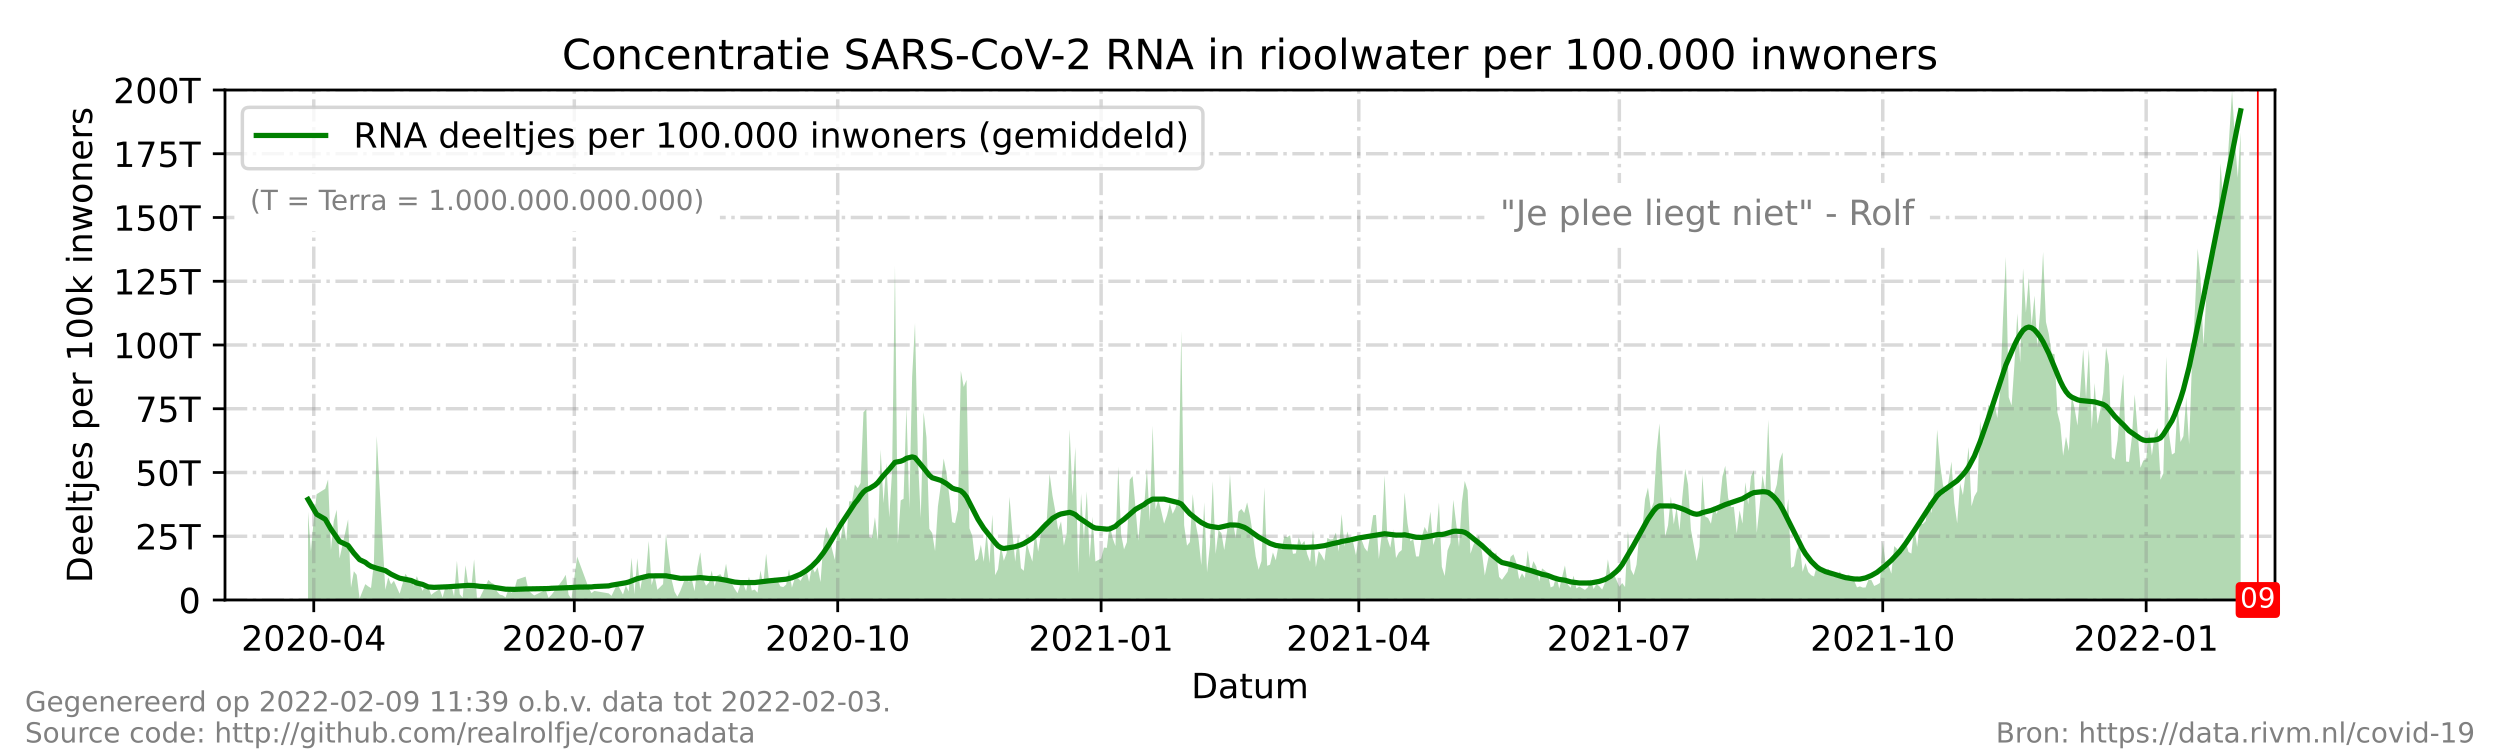 <?xml version="1.0" encoding="utf-8" standalone="no"?>
<!DOCTYPE svg PUBLIC "-//W3C//DTD SVG 1.1//EN"
  "http://www.w3.org/Graphics/SVG/1.1/DTD/svg11.dtd">
<!-- Created with matplotlib (https://matplotlib.org/) -->
<svg height="216pt" version="1.1" viewBox="0 0 720 216" width="720pt" xmlns="http://www.w3.org/2000/svg" xmlns:xlink="http://www.w3.org/1999/xlink">
 <defs>
  <style type="text/css">*{stroke-linecap:butt;stroke-linejoin:round;}</style>
 </defs>
 <g id="figure_1">
  <g id="patch_1">
   <path d="M 0 216 
L 720 216 
L 720 0 
L 0 0 
z
" style="fill:#ffffff;"/>
  </g>
  <g id="axes_1">
   <g id="patch_2">
    <path d="M 64.8 172.8 
L 655.2 172.8 
L 655.2 25.92 
L 64.8 25.92 
z
" style="fill:#ffffff;"/>
   </g>
   <g id="PolyCollection_1">
    <path clip-path="url(#p785f563f13)" d="M 88.713 172.8 
L 88.713 172.8 
L 89.537 172.8 
L 90.362 172.8 
L 91.187 172.8 
L 93.66 172.8 
L 94.485 172.8 
L 95.309 172.8 
L 96.134 172.8 
L 96.959 172.8 
L 97.783 172.8 
L 100.257 172.8 
L 101.082 172.8 
L 101.906 172.8 
L 102.731 172.8 
L 103.555 172.8 
L 105.204 172.8 
L 106.029 172.8 
L 106.854 172.8 
L 107.678 172.8 
L 108.503 172.8 
L 110.977 172.8 
L 111.801 172.8 
L 112.626 172.8 
L 113.45 172.8 
L 114.275 172.8 
L 115.099 172.8 
L 116.749 172.8 
L 118.398 172.8 
L 119.222 172.8 
L 120.047 172.8 
L 121.696 172.8 
L 122.521 172.8 
L 123.345 172.8 
L 124.17 172.8 
L 124.994 172.8 
L 126.644 172.8 
L 127.468 172.8 
L 128.293 172.8 
L 129.117 172.8 
L 129.942 172.8 
L 130.766 172.8 
L 131.591 172.8 
L 132.416 172.8 
L 133.24 172.8 
L 134.065 172.8 
L 134.889 172.8 
L 135.714 172.8 
L 136.539 172.8 
L 137.363 172.8 
L 138.188 172.8 
L 140.661 172.8 
L 141.486 172.8 
L 142.311 172.8 
L 143.135 172.8 
L 143.96 172.8 
L 144.784 172.8 
L 145.609 172.8 
L 146.434 172.8 
L 147.258 172.8 
L 148.083 172.8 
L 148.907 172.8 
L 151.381 172.8 
L 152.206 172.8 
L 153.03 172.8 
L 153.855 172.8 
L 157.153 172.8 
L 157.978 172.8 
L 158.802 172.8 
L 162.101 172.8 
L 162.925 172.8 
L 163.75 172.8 
L 164.574 172.8 
L 166.223 172.8 
L 169.522 172.8 
L 170.346 172.8 
L 171.171 172.8 
L 175.294 172.8 
L 176.118 172.8 
L 177.768 172.8 
L 179.417 172.8 
L 180.241 172.8 
L 181.066 172.8 
L 181.891 172.8 
L 182.715 172.8 
L 183.54 172.8 
L 184.364 172.8 
L 185.189 172.8 
L 186.013 172.8 
L 186.838 172.8 
L 187.663 172.8 
L 188.487 172.8 
L 189.312 172.8 
L 190.136 172.8 
L 190.961 172.8 
L 191.785 172.8 
L 192.61 172.8 
L 193.435 172.8 
L 194.259 172.8 
L 195.084 172.8 
L 195.908 172.8 
L 197.558 172.8 
L 198.382 172.8 
L 199.207 172.8 
L 200.031 172.8 
L 200.856 172.8 
L 201.68 172.8 
L 202.505 172.8 
L 203.33 172.8 
L 204.154 172.8 
L 204.979 172.8 
L 205.803 172.8 
L 206.628 172.8 
L 207.453 172.8 
L 208.277 172.8 
L 209.102 172.8 
L 209.926 172.8 
L 210.751 172.8 
L 211.575 172.8 
L 212.4 172.8 
L 213.225 172.8 
L 214.049 172.8 
L 214.874 172.8 
L 215.698 172.8 
L 216.523 172.8 
L 217.347 172.8 
L 218.172 172.8 
L 218.997 172.8 
L 219.821 172.8 
L 220.646 172.8 
L 221.47 172.8 
L 222.295 172.8 
L 223.12 172.8 
L 223.944 172.8 
L 224.769 172.8 
L 225.593 172.8 
L 226.418 172.8 
L 227.242 172.8 
L 228.067 172.8 
L 228.892 172.8 
L 229.716 172.8 
L 230.541 172.8 
L 231.365 172.8 
L 232.19 172.8 
L 233.015 172.8 
L 233.839 172.8 
L 234.664 172.8 
L 235.488 172.8 
L 236.313 172.8 
L 237.137 172.8 
L 237.962 172.8 
L 238.787 172.8 
L 239.611 172.8 
L 240.436 172.8 
L 241.26 172.8 
L 242.085 172.8 
L 242.909 172.8 
L 243.734 172.8 
L 244.559 172.8 
L 245.383 172.8 
L 246.208 172.8 
L 247.032 172.8 
L 247.857 172.8 
L 248.682 172.8 
L 249.506 172.8 
L 250.331 172.8 
L 251.155 172.8 
L 251.98 172.8 
L 252.804 172.8 
L 253.629 172.8 
L 254.454 172.8 
L 255.278 172.8 
L 256.103 172.8 
L 256.927 172.8 
L 257.752 172.8 
L 258.577 172.8 
L 259.401 172.8 
L 260.226 172.8 
L 261.05 172.8 
L 261.875 172.8 
L 262.699 172.8 
L 263.524 172.8 
L 264.349 172.8 
L 265.173 172.8 
L 265.998 172.8 
L 266.822 172.8 
L 267.647 172.8 
L 268.472 172.8 
L 269.296 172.8 
L 270.121 172.8 
L 270.945 172.8 
L 271.77 172.8 
L 272.594 172.8 
L 273.419 172.8 
L 274.244 172.8 
L 275.068 172.8 
L 275.893 172.8 
L 276.717 172.8 
L 277.542 172.8 
L 278.366 172.8 
L 279.191 172.8 
L 280.016 172.8 
L 280.84 172.8 
L 281.665 172.8 
L 282.489 172.8 
L 283.314 172.8 
L 284.139 172.8 
L 284.963 172.8 
L 285.788 172.8 
L 286.612 172.8 
L 287.437 172.8 
L 288.261 172.8 
L 289.086 172.8 
L 289.911 172.8 
L 290.735 172.8 
L 291.56 172.8 
L 292.384 172.8 
L 293.209 172.8 
L 294.034 172.8 
L 294.858 172.8 
L 295.683 172.8 
L 296.507 172.8 
L 297.332 172.8 
L 298.156 172.8 
L 298.981 172.8 
L 299.806 172.8 
L 300.63 172.8 
L 301.455 172.8 
L 302.279 172.8 
L 303.104 172.8 
L 303.928 172.8 
L 304.753 172.8 
L 305.578 172.8 
L 306.402 172.8 
L 307.227 172.8 
L 308.051 172.8 
L 308.876 172.8 
L 309.701 172.8 
L 310.525 172.8 
L 311.35 172.8 
L 312.174 172.8 
L 312.999 172.8 
L 313.823 172.8 
L 314.648 172.8 
L 315.473 172.8 
L 317.122 172.8 
L 317.946 172.8 
L 318.771 172.8 
L 319.596 172.8 
L 320.42 172.8 
L 321.245 172.8 
L 322.069 172.8 
L 322.894 172.8 
L 323.718 172.8 
L 324.543 172.8 
L 325.368 172.8 
L 326.192 172.8 
L 327.017 172.8 
L 327.841 172.8 
L 328.666 172.8 
L 329.491 172.8 
L 330.315 172.8 
L 331.14 172.8 
L 331.964 172.8 
L 332.789 172.8 
L 333.613 172.8 
L 334.438 172.8 
L 335.263 172.8 
L 336.087 172.8 
L 336.912 172.8 
L 337.736 172.8 
L 338.561 172.8 
L 339.385 172.8 
L 340.21 172.8 
L 341.035 172.8 
L 341.859 172.8 
L 342.684 172.8 
L 343.508 172.8 
L 344.333 172.8 
L 345.158 172.8 
L 345.982 172.8 
L 346.807 172.8 
L 347.631 172.8 
L 348.456 172.8 
L 349.28 172.8 
L 350.105 172.8 
L 350.93 172.8 
L 351.754 172.8 
L 352.579 172.8 
L 353.403 172.8 
L 354.228 172.8 
L 355.053 172.8 
L 355.877 172.8 
L 356.702 172.8 
L 357.526 172.8 
L 358.351 172.8 
L 359.175 172.8 
L 360 172.8 
L 360.825 172.8 
L 361.649 172.8 
L 362.474 172.8 
L 363.298 172.8 
L 364.123 172.8 
L 364.947 172.8 
L 365.772 172.8 
L 366.597 172.8 
L 367.421 172.8 
L 368.246 172.8 
L 369.07 172.8 
L 369.895 172.8 
L 370.72 172.8 
L 371.544 172.8 
L 372.369 172.8 
L 373.193 172.8 
L 374.018 172.8 
L 374.842 172.8 
L 375.667 172.8 
L 376.492 172.8 
L 377.316 172.8 
L 378.141 172.8 
L 378.965 172.8 
L 379.79 172.8 
L 380.615 172.8 
L 381.439 172.8 
L 382.264 172.8 
L 383.088 172.8 
L 383.913 172.8 
L 384.737 172.8 
L 385.562 172.8 
L 386.387 172.8 
L 387.211 172.8 
L 388.036 172.8 
L 388.86 172.8 
L 389.685 172.8 
L 390.509 172.8 
L 391.334 172.8 
L 392.159 172.8 
L 392.983 172.8 
L 393.808 172.8 
L 394.632 172.8 
L 395.457 172.8 
L 396.282 172.8 
L 397.106 172.8 
L 397.931 172.8 
L 398.755 172.8 
L 399.58 172.8 
L 400.404 172.8 
L 401.229 172.8 
L 402.054 172.8 
L 402.878 172.8 
L 403.703 172.8 
L 404.527 172.8 
L 405.352 172.8 
L 406.177 172.8 
L 407.001 172.8 
L 407.826 172.8 
L 408.65 172.8 
L 409.475 172.8 
L 410.299 172.8 
L 411.124 172.8 
L 411.949 172.8 
L 412.773 172.8 
L 413.598 172.8 
L 414.422 172.8 
L 415.247 172.8 
L 416.072 172.8 
L 416.896 172.8 
L 417.721 172.8 
L 418.545 172.8 
L 419.37 172.8 
L 420.194 172.8 
L 421.019 172.8 
L 421.844 172.8 
L 422.668 172.8 
L 423.493 172.8 
L 424.317 172.8 
L 425.142 172.8 
L 425.966 172.8 
L 426.791 172.8 
L 427.616 172.8 
L 428.44 172.8 
L 429.265 172.8 
L 430.089 172.8 
L 430.914 172.8 
L 431.739 172.8 
L 432.563 172.8 
L 434.212 172.8 
L 435.037 172.8 
L 435.861 172.8 
L 436.686 172.8 
L 437.511 172.8 
L 438.335 172.8 
L 439.16 172.8 
L 439.984 172.8 
L 440.809 172.8 
L 441.634 172.8 
L 442.458 172.8 
L 443.283 172.8 
L 444.107 172.8 
L 445.756 172.8 
L 446.581 172.8 
L 447.406 172.8 
L 448.23 172.8 
L 449.055 172.8 
L 450.704 172.8 
L 451.528 172.8 
L 452.353 172.8 
L 453.178 172.8 
L 454.002 172.8 
L 454.827 172.8 
L 456.476 172.8 
L 457.301 172.8 
L 458.125 172.8 
L 458.95 172.8 
L 459.774 172.8 
L 460.599 172.8 
L 461.423 172.8 
L 462.248 172.8 
L 463.073 172.8 
L 463.897 172.8 
L 464.722 172.8 
L 465.546 172.8 
L 466.371 172.8 
L 467.196 172.8 
L 468.02 172.8 
L 468.845 172.8 
L 469.669 172.8 
L 470.494 172.8 
L 471.318 172.8 
L 472.143 172.8 
L 472.968 172.8 
L 473.792 172.8 
L 474.617 172.8 
L 475.441 172.8 
L 476.266 172.8 
L 477.091 172.8 
L 477.915 172.8 
L 479.564 172.8 
L 480.389 172.8 
L 481.213 172.8 
L 482.038 172.8 
L 482.863 172.8 
L 483.687 172.8 
L 484.512 172.8 
L 485.336 172.8 
L 486.161 172.8 
L 486.985 172.8 
L 487.81 172.8 
L 488.635 172.8 
L 489.459 172.8 
L 490.284 172.8 
L 491.108 172.8 
L 491.933 172.8 
L 492.758 172.8 
L 493.582 172.8 
L 494.407 172.8 
L 495.231 172.8 
L 496.056 172.8 
L 496.88 172.8 
L 497.705 172.8 
L 498.53 172.8 
L 499.354 172.8 
L 500.179 172.8 
L 501.003 172.8 
L 501.828 172.8 
L 502.653 172.8 
L 503.477 172.8 
L 504.302 172.8 
L 505.126 172.8 
L 505.951 172.8 
L 506.775 172.8 
L 507.6 172.8 
L 508.425 172.8 
L 509.249 172.8 
L 510.074 172.8 
L 510.898 172.8 
L 511.723 172.8 
L 512.547 172.8 
L 513.372 172.8 
L 514.197 172.8 
L 515.021 172.8 
L 515.846 172.8 
L 516.67 172.8 
L 517.495 172.8 
L 518.32 172.8 
L 519.144 172.8 
L 519.969 172.8 
L 520.793 172.8 
L 521.618 172.8 
L 522.442 172.8 
L 523.267 172.8 
L 524.092 172.8 
L 524.916 172.8 
L 525.741 172.8 
L 526.565 172.8 
L 527.39 172.8 
L 528.215 172.8 
L 529.039 172.8 
L 529.864 172.8 
L 530.688 172.8 
L 531.513 172.8 
L 532.337 172.8 
L 533.162 172.8 
L 533.987 172.8 
L 534.811 172.8 
L 535.636 172.8 
L 536.46 172.8 
L 537.285 172.8 
L 538.109 172.8 
L 538.934 172.8 
L 539.759 172.8 
L 540.583 172.8 
L 541.408 172.8 
L 542.232 172.8 
L 543.057 172.8 
L 543.882 172.8 
L 544.706 172.8 
L 545.531 172.8 
L 546.355 172.8 
L 547.18 172.8 
L 548.004 172.8 
L 548.829 172.8 
L 549.654 172.8 
L 550.478 172.8 
L 551.303 172.8 
L 552.127 172.8 
L 552.952 172.8 
L 553.777 172.8 
L 554.601 172.8 
L 555.426 172.8 
L 556.25 172.8 
L 557.075 172.8 
L 557.899 172.8 
L 558.724 172.8 
L 559.549 172.8 
L 560.373 172.8 
L 561.198 172.8 
L 562.022 172.8 
L 562.847 172.8 
L 563.672 172.8 
L 564.496 172.8 
L 565.321 172.8 
L 566.145 172.8 
L 566.97 172.8 
L 567.794 172.8 
L 568.619 172.8 
L 569.444 172.8 
L 570.268 172.8 
L 571.093 172.8 
L 571.917 172.8 
L 572.742 172.8 
L 573.566 172.8 
L 574.391 172.8 
L 575.216 172.8 
L 576.04 172.8 
L 576.865 172.8 
L 577.689 172.8 
L 578.514 172.8 
L 579.339 172.8 
L 580.163 172.8 
L 580.988 172.8 
L 581.812 172.8 
L 582.637 172.8 
L 583.461 172.8 
L 584.286 172.8 
L 585.111 172.8 
L 585.935 172.8 
L 586.76 172.8 
L 587.584 172.8 
L 588.409 172.8 
L 589.234 172.8 
L 590.058 172.8 
L 590.883 172.8 
L 591.707 172.8 
L 592.532 172.8 
L 593.356 172.8 
L 594.181 172.8 
L 595.006 172.8 
L 595.83 172.8 
L 596.655 172.8 
L 597.479 172.8 
L 598.304 172.8 
L 599.128 172.8 
L 599.953 172.8 
L 600.778 172.8 
L 601.602 172.8 
L 602.427 172.8 
L 603.251 172.8 
L 604.076 172.8 
L 604.901 172.8 
L 605.725 172.8 
L 606.55 172.8 
L 607.374 172.8 
L 608.199 172.8 
L 609.023 172.8 
L 609.848 172.8 
L 610.673 172.8 
L 611.497 172.8 
L 612.322 172.8 
L 613.146 172.8 
L 613.971 172.8 
L 614.796 172.8 
L 615.62 172.8 
L 616.445 172.8 
L 617.269 172.8 
L 618.094 172.8 
L 618.918 172.8 
L 619.743 172.8 
L 620.568 172.8 
L 621.392 172.8 
L 622.217 172.8 
L 623.041 172.8 
L 623.866 172.8 
L 624.691 172.8 
L 625.515 172.8 
L 626.34 172.8 
L 627.164 172.8 
L 627.989 172.8 
L 628.813 172.8 
L 629.638 172.8 
L 630.463 172.8 
L 631.287 172.8 
L 632.112 172.8 
L 632.936 172.8 
L 633.761 172.8 
L 634.585 172.8 
L 635.41 172.8 
L 636.235 172.8 
L 637.059 172.8 
L 637.884 172.8 
L 638.708 172.8 
L 639.533 172.8 
L 640.358 172.8 
L 641.182 172.8 
L 642.007 172.8 
L 642.831 172.8 
L 643.656 172.8 
L 644.48 172.8 
L 645.305 172.8 
L 645.305 172.8 
L 645.305 38.049 
L 644.48 51.184 
L 643.656 40.394 
L 642.831 26.209 
L 642.007 39.334 
L 641.182 52.835 
L 640.358 59.815 
L 639.533 46.984 
L 638.708 66.4 
L 637.884 73.159 
L 637.059 72.953 
L 636.235 81.188 
L 635.41 85.571 
L 634.585 99.398 
L 633.761 80.322 
L 632.936 71.601 
L 632.112 89.808 
L 631.287 104.46 
L 630.463 127.978 
L 629.638 114.537 
L 628.813 125.594 
L 627.989 127.295 
L 627.164 116.658 
L 626.34 130.4 
L 625.515 130.905 
L 624.691 125.235 
L 623.866 102.624 
L 623.041 136.305 
L 622.217 138.16 
L 621.392 123.274 
L 620.568 125.075 
L 619.743 131.168 
L 618.918 124.05 
L 618.094 132.328 
L 617.269 132.637 
L 616.445 134.725 
L 615.62 124.163 
L 614.796 113.59 
L 613.971 126.013 
L 613.146 133.02 
L 612.322 132.93 
L 611.497 107.689 
L 610.673 116.001 
L 609.848 126.814 
L 609.023 132.386 
L 608.199 131.643 
L 607.374 105.026 
L 606.55 100.047 
L 605.725 113.012 
L 604.901 117.969 
L 604.076 122.124 
L 603.251 110.298 
L 602.427 123.696 
L 601.602 100.598 
L 600.778 114.622 
L 599.953 100.532 
L 599.128 112.482 
L 598.304 122.571 
L 597.479 117.55 
L 596.655 113.883 
L 595.83 129.932 
L 595.006 125.762 
L 594.181 131.294 
L 593.356 122.099 
L 592.532 118.811 
L 591.707 102.019 
L 590.883 101.78 
L 590.058 96.221 
L 589.234 92.739 
L 588.409 72.547 
L 587.584 89.09 
L 586.76 99.958 
L 585.935 85.109 
L 585.111 93.694 
L 584.286 79.989 
L 583.461 90.026 
L 582.637 77.301 
L 581.812 104.513 
L 580.988 90.224 
L 580.163 104.798 
L 579.339 116.8 
L 578.514 114.409 
L 577.689 73.922 
L 576.865 91.63 
L 576.04 112.743 
L 575.216 120.402 
L 574.391 115.865 
L 573.566 118.074 
L 572.742 116.528 
L 571.917 120.346 
L 571.093 127.7 
L 570.268 121.322 
L 569.444 141.479 
L 568.619 142.962 
L 567.794 145.803 
L 566.97 128.731 
L 566.145 135.839 
L 565.321 142.585 
L 564.496 139.133 
L 563.672 150.753 
L 562.847 144.93 
L 562.022 132.932 
L 561.198 138.515 
L 560.373 142.049 
L 559.549 139.526 
L 558.724 133.34 
L 557.899 123.72 
L 557.075 140.641 
L 556.25 147.797 
L 555.426 144.337 
L 554.601 150.09 
L 553.777 150.91 
L 552.952 150.931 
L 552.127 157.527 
L 551.303 151.507 
L 550.478 159.431 
L 549.654 158.97 
L 548.829 155.813 
L 548.004 159.017 
L 547.18 159.274 
L 546.355 158.062 
L 545.531 157.281 
L 544.706 165.223 
L 543.882 162.735 
L 543.057 162.269 
L 542.232 155.884 
L 541.408 167.885 
L 540.583 168.387 
L 539.759 168.756 
L 538.934 167.001 
L 538.109 166.97 
L 537.285 169.19 
L 536.46 169.214 
L 535.636 168.871 
L 534.811 169.174 
L 533.987 167.163 
L 533.162 166.113 
L 532.337 165.509 
L 531.513 166.195 
L 530.688 166.238 
L 529.864 164.545 
L 529.039 166.011 
L 528.215 166.236 
L 527.39 165.778 
L 526.565 163.834 
L 525.741 164.537 
L 524.916 163.569 
L 524.092 164.27 
L 523.267 162.835 
L 522.442 166.032 
L 521.618 165.658 
L 520.793 164.757 
L 519.969 162.15 
L 519.144 164.669 
L 518.32 156.689 
L 517.495 158.492 
L 516.67 163.064 
L 515.846 163.55 
L 515.021 143.65 
L 514.197 150 
L 513.372 130.281 
L 512.547 132.653 
L 511.723 139.553 
L 510.898 142.306 
L 510.074 142.882 
L 509.249 120.879 
L 508.425 141.625 
L 507.6 136.749 
L 506.775 145.789 
L 505.951 153.462 
L 505.126 135.388 
L 504.302 137.201 
L 503.477 145.322 
L 502.653 138.869 
L 501.828 150.827 
L 501.003 146.967 
L 500.179 153.613 
L 499.354 145.968 
L 498.53 146.052 
L 497.705 143.432 
L 496.88 134.145 
L 496.056 137.308 
L 495.231 145.282 
L 494.407 148.035 
L 493.582 145.754 
L 492.758 150.85 
L 491.933 149.189 
L 491.108 148.766 
L 490.284 136.857 
L 489.459 157.498 
L 488.635 161.593 
L 487.81 157.043 
L 486.985 152.506 
L 486.161 139.522 
L 485.336 135.059 
L 484.512 143.258 
L 483.687 152.835 
L 482.863 146.118 
L 482.038 151.003 
L 481.213 143.02 
L 480.389 151.341 
L 479.564 154.533 
L 477.915 121.934 
L 477.091 130.061 
L 476.266 144.61 
L 475.441 146.811 
L 474.617 140.413 
L 473.792 143.701 
L 472.968 152.517 
L 472.143 153.54 
L 471.318 162.601 
L 470.494 165.641 
L 469.669 163.973 
L 468.845 152.918 
L 468.02 169.055 
L 467.196 167.902 
L 466.371 168.977 
L 465.546 167.044 
L 464.722 165.244 
L 463.897 166.185 
L 463.073 161.086 
L 462.248 167.761 
L 461.423 169.796 
L 460.599 168.837 
L 459.774 168.199 
L 458.95 169.649 
L 458.125 166.809 
L 457.301 169.124 
L 456.476 169.907 
L 454.827 168.909 
L 454.002 169.471 
L 453.178 165.782 
L 452.353 169.276 
L 451.528 168.323 
L 450.704 162.842 
L 449.055 169.562 
L 448.23 165.686 
L 447.406 168.817 
L 446.581 169.179 
L 445.756 164.983 
L 444.107 163.688 
L 443.283 167.447 
L 442.458 163.19 
L 441.634 161.595 
L 440.809 164.439 
L 439.984 158.515 
L 439.16 166.469 
L 438.335 165.1 
L 437.511 166.847 
L 436.686 161.992 
L 435.861 159.623 
L 435.037 160.388 
L 434.212 164.655 
L 432.563 166.973 
L 431.739 166.143 
L 430.914 159.083 
L 430.089 160.115 
L 429.265 157.734 
L 428.44 161.685 
L 427.616 165.743 
L 426.791 159.013 
L 425.966 154.178 
L 425.142 155.341 
L 424.317 157.007 
L 423.493 159.483 
L 422.668 141.225 
L 421.844 138.518 
L 421.019 144.725 
L 420.194 157.49 
L 419.37 150.701 
L 418.545 143.942 
L 417.721 156.384 
L 416.896 158.534 
L 416.072 165.899 
L 415.247 163.219 
L 414.422 144.665 
L 413.598 154.436 
L 412.773 157.015 
L 411.949 147.336 
L 411.124 153.431 
L 410.299 151.744 
L 409.475 154.599 
L 408.65 160.251 
L 407.826 160.257 
L 407.001 155.272 
L 406.177 155.872 
L 405.352 150.65 
L 404.527 141.839 
L 403.703 158.417 
L 402.878 159.111 
L 402.054 160.721 
L 401.229 152.48 
L 400.404 157.724 
L 399.58 155.161 
L 398.755 136.91 
L 397.931 154 
L 397.106 160.996 
L 396.282 148.29 
L 395.457 148.391 
L 394.632 154.018 
L 393.808 158.857 
L 392.983 157.763 
L 392.159 155.499 
L 391.334 154.951 
L 390.509 159.864 
L 389.685 156.08 
L 388.86 156.348 
L 388.036 153.013 
L 387.211 157.427 
L 386.387 148.043 
L 385.562 158.886 
L 384.737 153.373 
L 383.913 155.285 
L 383.088 155.374 
L 382.264 154.946 
L 381.439 161.479 
L 380.615 159.912 
L 379.79 158.702 
L 378.965 163.331 
L 378.141 152.681 
L 377.316 161.798 
L 376.492 159.618 
L 375.667 155.777 
L 374.842 156.863 
L 374.018 154.743 
L 373.193 159.371 
L 372.369 159.501 
L 371.544 154.124 
L 370.72 154.709 
L 369.895 154.413 
L 369.07 158.312 
L 368.246 156.842 
L 367.421 161.378 
L 366.597 159.085 
L 365.772 162.612 
L 364.947 162.951 
L 364.123 140.407 
L 363.298 161.613 
L 362.474 164.079 
L 361.649 160.286 
L 360.825 153.858 
L 360 148.612 
L 359.175 144.679 
L 358.351 147.76 
L 357.526 146.582 
L 356.702 147.356 
L 355.877 155.026 
L 355.053 149.942 
L 354.228 136.393 
L 353.403 152.9 
L 352.579 158.42 
L 351.754 153.486 
L 350.93 152.679 
L 350.105 159.539 
L 349.28 138.586 
L 348.456 157.001 
L 347.631 164.825 
L 346.807 144.646 
L 345.982 162.776 
L 345.158 155.015 
L 344.333 150.654 
L 343.508 142.308 
L 342.684 156.115 
L 341.859 157.157 
L 341.035 151.277 
L 340.21 95.344 
L 339.385 143.081 
L 338.561 146.236 
L 337.736 147.984 
L 336.912 145.017 
L 336.087 148.407 
L 335.263 150.825 
L 334.438 147.166 
L 333.613 143.847 
L 332.789 146.722 
L 331.964 122.609 
L 331.14 150.126 
L 330.315 134.867 
L 329.491 146.482 
L 328.666 145.937 
L 327.841 155.741 
L 327.017 146.114 
L 326.192 137.124 
L 325.368 138.168 
L 324.543 156.147 
L 323.718 158.22 
L 322.894 153.983 
L 322.069 134.303 
L 321.245 157.265 
L 320.42 154.928 
L 319.596 151.034 
L 318.771 157.796 
L 317.946 157.687 
L 317.122 160.86 
L 315.473 161.708 
L 314.648 148.806 
L 313.823 160.802 
L 312.999 141.484 
L 312.174 155.404 
L 311.35 142.144 
L 310.525 165.05 
L 309.701 128.745 
L 308.876 142.817 
L 308.051 123.649 
L 307.227 153.39 
L 306.402 157.173 
L 305.578 150.146 
L 304.753 152.679 
L 303.928 147.218 
L 303.104 142.669 
L 302.279 136.407 
L 301.455 149.969 
L 300.63 150.436 
L 299.806 153.706 
L 298.981 158.865 
L 298.156 152.528 
L 297.332 161.753 
L 296.507 159.232 
L 295.683 156.286 
L 294.858 164.395 
L 294.034 163.647 
L 293.209 154 
L 292.384 161.783 
L 291.56 153.279 
L 290.735 143.043 
L 289.911 159.285 
L 289.086 161.514 
L 288.261 157.06 
L 287.437 163.906 
L 286.612 165.664 
L 285.788 148.242 
L 284.963 162.254 
L 284.139 153.218 
L 283.314 161.809 
L 282.489 156.904 
L 281.665 160.888 
L 280.84 161.581 
L 280.016 154.321 
L 279.191 152.141 
L 278.366 109.398 
L 277.542 111.428 
L 276.717 106.816 
L 275.893 146.857 
L 275.068 150.685 
L 274.244 150.374 
L 273.419 142.9 
L 272.594 136.327 
L 271.77 132.033 
L 270.945 139.827 
L 270.121 145.807 
L 269.296 158.691 
L 268.472 153.504 
L 267.647 152.281 
L 266.822 125.949 
L 265.998 118.654 
L 265.173 149.177 
L 264.349 131.813 
L 263.524 93.031 
L 262.699 108.476 
L 261.875 146.463 
L 261.05 117.262 
L 260.226 143.649 
L 259.401 144.097 
L 258.577 156.556 
L 257.752 76.423 
L 256.927 135.51 
L 256.103 149.017 
L 255.278 133.349 
L 254.454 144.936 
L 253.629 129.474 
L 252.804 155.647 
L 251.98 148.954 
L 251.155 154.992 
L 250.331 154.719 
L 249.506 117.809 
L 248.682 118.704 
L 247.857 139.066 
L 247.032 140.61 
L 246.208 139.567 
L 245.383 144.391 
L 244.559 144.392 
L 243.734 155.727 
L 242.909 150.323 
L 242.085 155.383 
L 241.26 151.884 
L 240.436 161.268 
L 239.611 158.06 
L 238.787 154.187 
L 237.962 151.759 
L 237.137 156.368 
L 236.313 167.644 
L 235.488 163.328 
L 234.664 164.908 
L 233.839 163.159 
L 233.015 167.554 
L 232.19 163.917 
L 231.365 165.775 
L 230.541 167.294 
L 229.716 166.372 
L 228.892 166.543 
L 228.067 169.215 
L 227.242 163.923 
L 226.418 168.338 
L 225.593 169.067 
L 224.769 168.881 
L 223.944 167.301 
L 223.12 166.295 
L 222.295 167.966 
L 221.47 167.418 
L 220.646 159.444 
L 219.821 168.387 
L 218.997 164.288 
L 218.172 170.681 
L 217.347 169.775 
L 216.523 170.085 
L 215.698 166.089 
L 214.874 170.217 
L 214.049 168.11 
L 213.225 168.397 
L 212.4 170.837 
L 211.575 169.584 
L 210.751 168.009 
L 209.926 167.527 
L 209.102 162.349 
L 208.277 166.735 
L 207.453 165.347 
L 206.628 165.726 
L 205.803 168.921 
L 204.979 164.317 
L 204.154 167.809 
L 203.33 168.689 
L 202.505 166.686 
L 201.68 159.071 
L 200.856 163.342 
L 200.031 170.276 
L 199.207 166.694 
L 198.382 167.589 
L 197.558 165.901 
L 195.908 170.251 
L 195.084 171.84 
L 194.259 170.395 
L 193.435 166.963 
L 192.61 160.679 
L 191.785 153.991 
L 190.961 168.225 
L 190.136 169.045 
L 189.312 169.859 
L 188.487 165.408 
L 187.663 168.502 
L 186.838 155.801 
L 186.013 165.635 
L 185.189 165.513 
L 184.364 169.742 
L 183.54 160.752 
L 182.715 171.169 
L 181.891 160.643 
L 181.066 170.368 
L 180.241 168.647 
L 179.417 171.218 
L 177.768 168.152 
L 176.118 171.605 
L 175.294 170.889 
L 171.171 170.18 
L 170.346 170.808 
L 169.522 169.23 
L 166.223 160.304 
L 164.574 172.457 
L 163.75 171.253 
L 162.925 165.542 
L 162.101 166.964 
L 158.802 171.344 
L 157.978 172.157 
L 157.153 169.866 
L 153.855 171.491 
L 153.03 170.828 
L 152.206 169.967 
L 151.381 166.062 
L 148.907 166.909 
L 148.083 170.019 
L 147.258 170.713 
L 146.434 169.655 
L 145.609 172.053 
L 144.784 171.463 
L 143.96 171.262 
L 143.135 170.314 
L 142.311 168.251 
L 141.486 167.822 
L 140.661 167.022 
L 138.188 172.132 
L 137.363 172.124 
L 136.539 161.078 
L 135.714 169.429 
L 134.889 168.648 
L 134.065 162.811 
L 133.24 172.082 
L 132.416 171.125 
L 131.591 161.503 
L 130.766 171.728 
L 129.942 168.328 
L 129.117 169.847 
L 128.293 168.968 
L 127.468 172.075 
L 126.644 169.644 
L 124.994 170.683 
L 124.17 171.334 
L 123.345 168.999 
L 122.521 168.489 
L 121.696 170.175 
L 120.047 165.917 
L 119.222 168.729 
L 118.398 167.481 
L 116.749 165.244 
L 115.099 171 
L 114.275 169.137 
L 113.45 167.25 
L 112.626 168.276 
L 111.801 166.275 
L 110.977 169.863 
L 108.503 125.567 
L 107.678 162.284 
L 106.854 169.356 
L 106.029 168.869 
L 105.204 168.229 
L 103.555 172.39 
L 102.731 165.572 
L 101.906 164.512 
L 101.082 169.249 
L 100.257 149.572 
L 97.783 160.844 
L 96.959 146.799 
L 96.134 150.008 
L 95.309 158.415 
L 94.485 138.072 
L 93.66 140.771 
L 91.187 142.329 
L 90.362 149.598 
L 89.537 158.764 
L 88.713 147.374 
z
" style="fill:#008000;fill-opacity:0.3;"/>
   </g>
   <g id="matplotlib.axis_1">
    <g id="xtick_1">
     <g id="line2d_1">
      <path clip-path="url(#p785f563f13)" d="M 90.362 172.8 
L 90.362 25.92 
" style="fill:none;stroke:#808080;stroke-dasharray:6.4,1.6,1,1.6;stroke-dashoffset:0;stroke-opacity:0.3;"/>
     </g>
     <g id="line2d_2">
      <defs>
       <path d="M 0 0 
L 0 3.5 
" id="m909914bf7e" style="stroke:#000000;stroke-width:0.8;"/>
      </defs>
      <g>
       <use style="stroke:#000000;stroke-width:0.8;" x="90.362" xlink:href="#m909914bf7e" y="172.8"/>
      </g>
     </g>
     <g id="text_1">
      <!-- 2020-04 -->
      <g transform="translate(69.471 187.398)scale(0.1 -0.1)">
       <defs>
        <path d="M 19.188 8.297 
L 53.609 8.297 
L 53.609 0 
L 7.328 0 
L 7.328 8.297 
Q 12.938 14.109 22.625 23.891 
Q 32.328 33.688 34.812 36.531 
Q 39.547 41.844 41.422 45.531 
Q 43.312 49.219 43.312 52.781 
Q 43.312 58.594 39.234 62.25 
Q 35.156 65.922 28.609 65.922 
Q 23.969 65.922 18.812 64.312 
Q 13.672 62.703 7.812 59.422 
L 7.812 69.391 
Q 13.766 71.781 18.938 73 
Q 24.125 74.219 28.422 74.219 
Q 39.75 74.219 46.484 68.547 
Q 53.219 62.891 53.219 53.422 
Q 53.219 48.922 51.531 44.891 
Q 49.859 40.875 45.406 35.406 
Q 44.188 33.984 37.641 27.219 
Q 31.109 20.453 19.188 8.297 
z
" id="DejaVuSans-50"/>
        <path d="M 31.781 66.406 
Q 24.172 66.406 20.328 58.906 
Q 16.5 51.422 16.5 36.375 
Q 16.5 21.391 20.328 13.891 
Q 24.172 6.391 31.781 6.391 
Q 39.453 6.391 43.281 13.891 
Q 47.125 21.391 47.125 36.375 
Q 47.125 51.422 43.281 58.906 
Q 39.453 66.406 31.781 66.406 
z
M 31.781 74.219 
Q 44.047 74.219 50.516 64.516 
Q 56.984 54.828 56.984 36.375 
Q 56.984 17.969 50.516 8.266 
Q 44.047 -1.422 31.781 -1.422 
Q 19.531 -1.422 13.062 8.266 
Q 6.594 17.969 6.594 36.375 
Q 6.594 54.828 13.062 64.516 
Q 19.531 74.219 31.781 74.219 
z
" id="DejaVuSans-48"/>
        <path d="M 4.891 31.391 
L 31.203 31.391 
L 31.203 23.391 
L 4.891 23.391 
z
" id="DejaVuSans-45"/>
        <path d="M 37.797 64.312 
L 12.891 25.391 
L 37.797 25.391 
z
M 35.203 72.906 
L 47.609 72.906 
L 47.609 25.391 
L 58.016 25.391 
L 58.016 17.188 
L 47.609 17.188 
L 47.609 0 
L 37.797 0 
L 37.797 17.188 
L 4.891 17.188 
L 4.891 26.703 
z
" id="DejaVuSans-52"/>
       </defs>
       <use xlink:href="#DejaVuSans-50"/>
       <use x="63.623" xlink:href="#DejaVuSans-48"/>
       <use x="127.246" xlink:href="#DejaVuSans-50"/>
       <use x="190.869" xlink:href="#DejaVuSans-48"/>
       <use x="254.492" xlink:href="#DejaVuSans-45"/>
       <use x="290.576" xlink:href="#DejaVuSans-48"/>
       <use x="354.199" xlink:href="#DejaVuSans-52"/>
      </g>
     </g>
    </g>
    <g id="xtick_2">
     <g id="line2d_3">
      <path clip-path="url(#p785f563f13)" d="M 165.399 172.8 
L 165.399 25.92 
" style="fill:none;stroke:#808080;stroke-dasharray:6.4,1.6,1,1.6;stroke-dashoffset:0;stroke-opacity:0.3;"/>
     </g>
     <g id="line2d_4">
      <g>
       <use style="stroke:#000000;stroke-width:0.8;" x="165.399" xlink:href="#m909914bf7e" y="172.8"/>
      </g>
     </g>
     <g id="text_2">
      <!-- 2020-07 -->
      <g transform="translate(144.507 187.398)scale(0.1 -0.1)">
       <defs>
        <path d="M 8.203 72.906 
L 55.078 72.906 
L 55.078 68.703 
L 28.609 0 
L 18.312 0 
L 43.219 64.594 
L 8.203 64.594 
z
" id="DejaVuSans-55"/>
       </defs>
       <use xlink:href="#DejaVuSans-50"/>
       <use x="63.623" xlink:href="#DejaVuSans-48"/>
       <use x="127.246" xlink:href="#DejaVuSans-50"/>
       <use x="190.869" xlink:href="#DejaVuSans-48"/>
       <use x="254.492" xlink:href="#DejaVuSans-45"/>
       <use x="290.576" xlink:href="#DejaVuSans-48"/>
       <use x="354.199" xlink:href="#DejaVuSans-55"/>
      </g>
     </g>
    </g>
    <g id="xtick_3">
     <g id="line2d_5">
      <path clip-path="url(#p785f563f13)" d="M 241.26 172.8 
L 241.26 25.92 
" style="fill:none;stroke:#808080;stroke-dasharray:6.4,1.6,1,1.6;stroke-dashoffset:0;stroke-opacity:0.3;"/>
     </g>
     <g id="line2d_6">
      <g>
       <use style="stroke:#000000;stroke-width:0.8;" x="241.26" xlink:href="#m909914bf7e" y="172.8"/>
      </g>
     </g>
     <g id="text_3">
      <!-- 2020-10 -->
      <g transform="translate(220.369 187.398)scale(0.1 -0.1)">
       <defs>
        <path d="M 12.406 8.297 
L 28.516 8.297 
L 28.516 63.922 
L 10.984 60.406 
L 10.984 69.391 
L 28.422 72.906 
L 38.281 72.906 
L 38.281 8.297 
L 54.391 8.297 
L 54.391 0 
L 12.406 0 
z
" id="DejaVuSans-49"/>
       </defs>
       <use xlink:href="#DejaVuSans-50"/>
       <use x="63.623" xlink:href="#DejaVuSans-48"/>
       <use x="127.246" xlink:href="#DejaVuSans-50"/>
       <use x="190.869" xlink:href="#DejaVuSans-48"/>
       <use x="254.492" xlink:href="#DejaVuSans-45"/>
       <use x="290.576" xlink:href="#DejaVuSans-49"/>
       <use x="354.199" xlink:href="#DejaVuSans-48"/>
      </g>
     </g>
    </g>
    <g id="xtick_4">
     <g id="line2d_7">
      <path clip-path="url(#p785f563f13)" d="M 317.122 172.8 
L 317.122 25.92 
" style="fill:none;stroke:#808080;stroke-dasharray:6.4,1.6,1,1.6;stroke-dashoffset:0;stroke-opacity:0.3;"/>
     </g>
     <g id="line2d_8">
      <g>
       <use style="stroke:#000000;stroke-width:0.8;" x="317.122" xlink:href="#m909914bf7e" y="172.8"/>
      </g>
     </g>
     <g id="text_4">
      <!-- 2021-01 -->
      <g transform="translate(296.23 187.398)scale(0.1 -0.1)">
       <use xlink:href="#DejaVuSans-50"/>
       <use x="63.623" xlink:href="#DejaVuSans-48"/>
       <use x="127.246" xlink:href="#DejaVuSans-50"/>
       <use x="190.869" xlink:href="#DejaVuSans-49"/>
       <use x="254.492" xlink:href="#DejaVuSans-45"/>
       <use x="290.576" xlink:href="#DejaVuSans-48"/>
       <use x="354.199" xlink:href="#DejaVuSans-49"/>
      </g>
     </g>
    </g>
    <g id="xtick_5">
     <g id="line2d_9">
      <path clip-path="url(#p785f563f13)" d="M 391.334 172.8 
L 391.334 25.92 
" style="fill:none;stroke:#808080;stroke-dasharray:6.4,1.6,1,1.6;stroke-dashoffset:0;stroke-opacity:0.3;"/>
     </g>
     <g id="line2d_10">
      <g>
       <use style="stroke:#000000;stroke-width:0.8;" x="391.334" xlink:href="#m909914bf7e" y="172.8"/>
      </g>
     </g>
     <g id="text_5">
      <!-- 2021-04 -->
      <g transform="translate(370.443 187.398)scale(0.1 -0.1)">
       <use xlink:href="#DejaVuSans-50"/>
       <use x="63.623" xlink:href="#DejaVuSans-48"/>
       <use x="127.246" xlink:href="#DejaVuSans-50"/>
       <use x="190.869" xlink:href="#DejaVuSans-49"/>
       <use x="254.492" xlink:href="#DejaVuSans-45"/>
       <use x="290.576" xlink:href="#DejaVuSans-48"/>
       <use x="354.199" xlink:href="#DejaVuSans-52"/>
      </g>
     </g>
    </g>
    <g id="xtick_6">
     <g id="line2d_11">
      <path clip-path="url(#p785f563f13)" d="M 466.371 172.8 
L 466.371 25.92 
" style="fill:none;stroke:#808080;stroke-dasharray:6.4,1.6,1,1.6;stroke-dashoffset:0;stroke-opacity:0.3;"/>
     </g>
     <g id="line2d_12">
      <g>
       <use style="stroke:#000000;stroke-width:0.8;" x="466.371" xlink:href="#m909914bf7e" y="172.8"/>
      </g>
     </g>
     <g id="text_6">
      <!-- 2021-07 -->
      <g transform="translate(445.48 187.398)scale(0.1 -0.1)">
       <use xlink:href="#DejaVuSans-50"/>
       <use x="63.623" xlink:href="#DejaVuSans-48"/>
       <use x="127.246" xlink:href="#DejaVuSans-50"/>
       <use x="190.869" xlink:href="#DejaVuSans-49"/>
       <use x="254.492" xlink:href="#DejaVuSans-45"/>
       <use x="290.576" xlink:href="#DejaVuSans-48"/>
       <use x="354.199" xlink:href="#DejaVuSans-55"/>
      </g>
     </g>
    </g>
    <g id="xtick_7">
     <g id="line2d_13">
      <path clip-path="url(#p785f563f13)" d="M 542.232 172.8 
L 542.232 25.92 
" style="fill:none;stroke:#808080;stroke-dasharray:6.4,1.6,1,1.6;stroke-dashoffset:0;stroke-opacity:0.3;"/>
     </g>
     <g id="line2d_14">
      <g>
       <use style="stroke:#000000;stroke-width:0.8;" x="542.232" xlink:href="#m909914bf7e" y="172.8"/>
      </g>
     </g>
     <g id="text_7">
      <!-- 2021-10 -->
      <g transform="translate(521.341 187.398)scale(0.1 -0.1)">
       <use xlink:href="#DejaVuSans-50"/>
       <use x="63.623" xlink:href="#DejaVuSans-48"/>
       <use x="127.246" xlink:href="#DejaVuSans-50"/>
       <use x="190.869" xlink:href="#DejaVuSans-49"/>
       <use x="254.492" xlink:href="#DejaVuSans-45"/>
       <use x="290.576" xlink:href="#DejaVuSans-49"/>
       <use x="354.199" xlink:href="#DejaVuSans-48"/>
      </g>
     </g>
    </g>
    <g id="xtick_8">
     <g id="line2d_15">
      <path clip-path="url(#p785f563f13)" d="M 618.094 172.8 
L 618.094 25.92 
" style="fill:none;stroke:#808080;stroke-dasharray:6.4,1.6,1,1.6;stroke-dashoffset:0;stroke-opacity:0.3;"/>
     </g>
     <g id="line2d_16">
      <g>
       <use style="stroke:#000000;stroke-width:0.8;" x="618.094" xlink:href="#m909914bf7e" y="172.8"/>
      </g>
     </g>
     <g id="text_8">
      <!-- 2022-01 -->
      <g transform="translate(597.202 187.398)scale(0.1 -0.1)">
       <use xlink:href="#DejaVuSans-50"/>
       <use x="63.623" xlink:href="#DejaVuSans-48"/>
       <use x="127.246" xlink:href="#DejaVuSans-50"/>
       <use x="190.869" xlink:href="#DejaVuSans-50"/>
       <use x="254.492" xlink:href="#DejaVuSans-45"/>
       <use x="290.576" xlink:href="#DejaVuSans-48"/>
       <use x="354.199" xlink:href="#DejaVuSans-49"/>
      </g>
     </g>
    </g>
    <g id="text_9">
     <!-- Datum -->
     <g transform="translate(343.087 201.077)scale(0.1 -0.1)">
      <defs>
       <path d="M 19.672 64.797 
L 19.672 8.109 
L 31.594 8.109 
Q 46.688 8.109 53.688 14.938 
Q 60.688 21.781 60.688 36.531 
Q 60.688 51.172 53.688 57.984 
Q 46.688 64.797 31.594 64.797 
z
M 9.812 72.906 
L 30.078 72.906 
Q 51.266 72.906 61.172 64.094 
Q 71.094 55.281 71.094 36.531 
Q 71.094 17.672 61.125 8.828 
Q 51.172 0 30.078 0 
L 9.812 0 
z
" id="DejaVuSans-68"/>
       <path d="M 34.281 27.484 
Q 23.391 27.484 19.188 25 
Q 14.984 22.516 14.984 16.5 
Q 14.984 11.719 18.141 8.906 
Q 21.297 6.109 26.703 6.109 
Q 34.188 6.109 38.703 11.406 
Q 43.219 16.703 43.219 25.484 
L 43.219 27.484 
z
M 52.203 31.203 
L 52.203 0 
L 43.219 0 
L 43.219 8.297 
Q 40.141 3.328 35.547 0.953 
Q 30.953 -1.422 24.312 -1.422 
Q 15.922 -1.422 10.953 3.297 
Q 6 8.016 6 15.922 
Q 6 25.141 12.172 29.828 
Q 18.359 34.516 30.609 34.516 
L 43.219 34.516 
L 43.219 35.406 
Q 43.219 41.609 39.141 45 
Q 35.062 48.391 27.688 48.391 
Q 23 48.391 18.547 47.266 
Q 14.109 46.141 10.016 43.891 
L 10.016 52.203 
Q 14.938 54.109 19.578 55.047 
Q 24.219 56 28.609 56 
Q 40.484 56 46.344 49.844 
Q 52.203 43.703 52.203 31.203 
z
" id="DejaVuSans-97"/>
       <path d="M 18.312 70.219 
L 18.312 54.688 
L 36.812 54.688 
L 36.812 47.703 
L 18.312 47.703 
L 18.312 18.016 
Q 18.312 11.328 20.141 9.422 
Q 21.969 7.516 27.594 7.516 
L 36.812 7.516 
L 36.812 0 
L 27.594 0 
Q 17.188 0 13.234 3.875 
Q 9.281 7.766 9.281 18.016 
L 9.281 47.703 
L 2.688 47.703 
L 2.688 54.688 
L 9.281 54.688 
L 9.281 70.219 
z
" id="DejaVuSans-116"/>
       <path d="M 8.5 21.578 
L 8.5 54.688 
L 17.484 54.688 
L 17.484 21.922 
Q 17.484 14.156 20.5 10.266 
Q 23.531 6.391 29.594 6.391 
Q 36.859 6.391 41.078 11.031 
Q 45.312 15.672 45.312 23.688 
L 45.312 54.688 
L 54.297 54.688 
L 54.297 0 
L 45.312 0 
L 45.312 8.406 
Q 42.047 3.422 37.719 1 
Q 33.406 -1.422 27.688 -1.422 
Q 18.266 -1.422 13.375 4.438 
Q 8.5 10.297 8.5 21.578 
z
M 31.109 56 
z
" id="DejaVuSans-117"/>
       <path d="M 52 44.188 
Q 55.375 50.25 60.062 53.125 
Q 64.75 56 71.094 56 
Q 79.641 56 84.281 50.016 
Q 88.922 44.047 88.922 33.016 
L 88.922 0 
L 79.891 0 
L 79.891 32.719 
Q 79.891 40.578 77.094 44.375 
Q 74.312 48.188 68.609 48.188 
Q 61.625 48.188 57.562 43.547 
Q 53.516 38.922 53.516 30.906 
L 53.516 0 
L 44.484 0 
L 44.484 32.719 
Q 44.484 40.625 41.703 44.406 
Q 38.922 48.188 33.109 48.188 
Q 26.219 48.188 22.156 43.531 
Q 18.109 38.875 18.109 30.906 
L 18.109 0 
L 9.078 0 
L 9.078 54.688 
L 18.109 54.688 
L 18.109 46.188 
Q 21.188 51.219 25.484 53.609 
Q 29.781 56 35.688 56 
Q 41.656 56 45.828 52.969 
Q 50 49.953 52 44.188 
z
" id="DejaVuSans-109"/>
      </defs>
      <use xlink:href="#DejaVuSans-68"/>
      <use x="77.002" xlink:href="#DejaVuSans-97"/>
      <use x="138.281" xlink:href="#DejaVuSans-116"/>
      <use x="177.49" xlink:href="#DejaVuSans-117"/>
      <use x="240.869" xlink:href="#DejaVuSans-109"/>
     </g>
    </g>
   </g>
   <g id="matplotlib.axis_2">
    <g id="ytick_1">
     <g id="line2d_17">
      <path clip-path="url(#p785f563f13)" d="M 64.8 172.8 
L 655.2 172.8 
" style="fill:none;stroke:#808080;stroke-dasharray:6.4,1.6,1,1.6;stroke-dashoffset:0;stroke-opacity:0.3;"/>
     </g>
     <g id="line2d_18">
      <defs>
       <path d="M 0 0 
L -3.5 0 
" id="m4470f057fe" style="stroke:#000000;stroke-width:0.8;"/>
      </defs>
      <g>
       <use style="stroke:#000000;stroke-width:0.8;" x="64.8" xlink:href="#m4470f057fe" y="172.8"/>
      </g>
     </g>
     <g id="text_10">
      <!-- 0 -->
      <g transform="translate(51.438 176.599)scale(0.1 -0.1)">
       <use xlink:href="#DejaVuSans-48"/>
      </g>
     </g>
    </g>
    <g id="ytick_2">
     <g id="line2d_19">
      <path clip-path="url(#p785f563f13)" d="M 64.8 154.44 
L 655.2 154.44 
" style="fill:none;stroke:#808080;stroke-dasharray:6.4,1.6,1,1.6;stroke-dashoffset:0;stroke-opacity:0.3;"/>
     </g>
     <g id="line2d_20">
      <g>
       <use style="stroke:#000000;stroke-width:0.8;" x="64.8" xlink:href="#m4470f057fe" y="154.44"/>
      </g>
     </g>
     <g id="text_11">
      <!-- 25T -->
      <g transform="translate(38.967 158.239)scale(0.1 -0.1)">
       <defs>
        <path d="M 10.797 72.906 
L 49.516 72.906 
L 49.516 64.594 
L 19.828 64.594 
L 19.828 46.734 
Q 21.969 47.469 24.109 47.828 
Q 26.266 48.188 28.422 48.188 
Q 40.625 48.188 47.75 41.5 
Q 54.891 34.812 54.891 23.391 
Q 54.891 11.625 47.562 5.094 
Q 40.234 -1.422 26.906 -1.422 
Q 22.312 -1.422 17.547 -0.641 
Q 12.797 0.141 7.719 1.703 
L 7.719 11.625 
Q 12.109 9.234 16.797 8.062 
Q 21.484 6.891 26.703 6.891 
Q 35.156 6.891 40.078 11.328 
Q 45.016 15.766 45.016 23.391 
Q 45.016 31 40.078 35.438 
Q 35.156 39.891 26.703 39.891 
Q 22.75 39.891 18.812 39.016 
Q 14.891 38.141 10.797 36.281 
z
" id="DejaVuSans-53"/>
        <path d="M -0.297 72.906 
L 61.375 72.906 
L 61.375 64.594 
L 35.5 64.594 
L 35.5 0 
L 25.594 0 
L 25.594 64.594 
L -0.297 64.594 
z
" id="DejaVuSans-84"/>
       </defs>
       <use xlink:href="#DejaVuSans-50"/>
       <use x="63.623" xlink:href="#DejaVuSans-53"/>
       <use x="127.246" xlink:href="#DejaVuSans-84"/>
      </g>
     </g>
    </g>
    <g id="ytick_3">
     <g id="line2d_21">
      <path clip-path="url(#p785f563f13)" d="M 64.8 136.08 
L 655.2 136.08 
" style="fill:none;stroke:#808080;stroke-dasharray:6.4,1.6,1,1.6;stroke-dashoffset:0;stroke-opacity:0.3;"/>
     </g>
     <g id="line2d_22">
      <g>
       <use style="stroke:#000000;stroke-width:0.8;" x="64.8" xlink:href="#m4470f057fe" y="136.08"/>
      </g>
     </g>
     <g id="text_12">
      <!-- 50T -->
      <g transform="translate(38.967 139.879)scale(0.1 -0.1)">
       <use xlink:href="#DejaVuSans-53"/>
       <use x="63.623" xlink:href="#DejaVuSans-48"/>
       <use x="127.246" xlink:href="#DejaVuSans-84"/>
      </g>
     </g>
    </g>
    <g id="ytick_4">
     <g id="line2d_23">
      <path clip-path="url(#p785f563f13)" d="M 64.8 117.72 
L 655.2 117.72 
" style="fill:none;stroke:#808080;stroke-dasharray:6.4,1.6,1,1.6;stroke-dashoffset:0;stroke-opacity:0.3;"/>
     </g>
     <g id="line2d_24">
      <g>
       <use style="stroke:#000000;stroke-width:0.8;" x="64.8" xlink:href="#m4470f057fe" y="117.72"/>
      </g>
     </g>
     <g id="text_13">
      <!-- 75T -->
      <g transform="translate(38.967 121.519)scale(0.1 -0.1)">
       <use xlink:href="#DejaVuSans-55"/>
       <use x="63.623" xlink:href="#DejaVuSans-53"/>
       <use x="127.246" xlink:href="#DejaVuSans-84"/>
      </g>
     </g>
    </g>
    <g id="ytick_5">
     <g id="line2d_25">
      <path clip-path="url(#p785f563f13)" d="M 64.8 99.36 
L 655.2 99.36 
" style="fill:none;stroke:#808080;stroke-dasharray:6.4,1.6,1,1.6;stroke-dashoffset:0;stroke-opacity:0.3;"/>
     </g>
     <g id="line2d_26">
      <g>
       <use style="stroke:#000000;stroke-width:0.8;" x="64.8" xlink:href="#m4470f057fe" y="99.36"/>
      </g>
     </g>
     <g id="text_14">
      <!-- 100T -->
      <g transform="translate(32.605 103.159)scale(0.1 -0.1)">
       <use xlink:href="#DejaVuSans-49"/>
       <use x="63.623" xlink:href="#DejaVuSans-48"/>
       <use x="127.246" xlink:href="#DejaVuSans-48"/>
       <use x="190.869" xlink:href="#DejaVuSans-84"/>
      </g>
     </g>
    </g>
    <g id="ytick_6">
     <g id="line2d_27">
      <path clip-path="url(#p785f563f13)" d="M 64.8 81 
L 655.2 81 
" style="fill:none;stroke:#808080;stroke-dasharray:6.4,1.6,1,1.6;stroke-dashoffset:0;stroke-opacity:0.3;"/>
     </g>
     <g id="line2d_28">
      <g>
       <use style="stroke:#000000;stroke-width:0.8;" x="64.8" xlink:href="#m4470f057fe" y="81"/>
      </g>
     </g>
     <g id="text_15">
      <!-- 125T -->
      <g transform="translate(32.605 84.799)scale(0.1 -0.1)">
       <use xlink:href="#DejaVuSans-49"/>
       <use x="63.623" xlink:href="#DejaVuSans-50"/>
       <use x="127.246" xlink:href="#DejaVuSans-53"/>
       <use x="190.869" xlink:href="#DejaVuSans-84"/>
      </g>
     </g>
    </g>
    <g id="ytick_7">
     <g id="line2d_29">
      <path clip-path="url(#p785f563f13)" d="M 64.8 62.64 
L 655.2 62.64 
" style="fill:none;stroke:#808080;stroke-dasharray:6.4,1.6,1,1.6;stroke-dashoffset:0;stroke-opacity:0.3;"/>
     </g>
     <g id="line2d_30">
      <g>
       <use style="stroke:#000000;stroke-width:0.8;" x="64.8" xlink:href="#m4470f057fe" y="62.64"/>
      </g>
     </g>
     <g id="text_16">
      <!-- 150T -->
      <g transform="translate(32.605 66.439)scale(0.1 -0.1)">
       <use xlink:href="#DejaVuSans-49"/>
       <use x="63.623" xlink:href="#DejaVuSans-53"/>
       <use x="127.246" xlink:href="#DejaVuSans-48"/>
       <use x="190.869" xlink:href="#DejaVuSans-84"/>
      </g>
     </g>
    </g>
    <g id="ytick_8">
     <g id="line2d_31">
      <path clip-path="url(#p785f563f13)" d="M 64.8 44.28 
L 655.2 44.28 
" style="fill:none;stroke:#808080;stroke-dasharray:6.4,1.6,1,1.6;stroke-dashoffset:0;stroke-opacity:0.3;"/>
     </g>
     <g id="line2d_32">
      <g>
       <use style="stroke:#000000;stroke-width:0.8;" x="64.8" xlink:href="#m4470f057fe" y="44.28"/>
      </g>
     </g>
     <g id="text_17">
      <!-- 175T -->
      <g transform="translate(32.605 48.079)scale(0.1 -0.1)">
       <use xlink:href="#DejaVuSans-49"/>
       <use x="63.623" xlink:href="#DejaVuSans-55"/>
       <use x="127.246" xlink:href="#DejaVuSans-53"/>
       <use x="190.869" xlink:href="#DejaVuSans-84"/>
      </g>
     </g>
    </g>
    <g id="ytick_9">
     <g id="line2d_33">
      <path clip-path="url(#p785f563f13)" d="M 64.8 25.92 
L 655.2 25.92 
" style="fill:none;stroke:#808080;stroke-dasharray:6.4,1.6,1,1.6;stroke-dashoffset:0;stroke-opacity:0.3;"/>
     </g>
     <g id="line2d_34">
      <g>
       <use style="stroke:#000000;stroke-width:0.8;" x="64.8" xlink:href="#m4470f057fe" y="25.92"/>
      </g>
     </g>
     <g id="text_18">
      <!-- 200T -->
      <g transform="translate(32.605 29.719)scale(0.1 -0.1)">
       <use xlink:href="#DejaVuSans-50"/>
       <use x="63.623" xlink:href="#DejaVuSans-48"/>
       <use x="127.246" xlink:href="#DejaVuSans-48"/>
       <use x="190.869" xlink:href="#DejaVuSans-84"/>
      </g>
     </g>
    </g>
    <g id="text_19">
     <!-- Deeltjes per 100k inwoners -->
     <g transform="translate(26.525 167.907)rotate(-90)scale(0.1 -0.1)">
      <defs>
       <path d="M 56.203 29.594 
L 56.203 25.203 
L 14.891 25.203 
Q 15.484 15.922 20.484 11.062 
Q 25.484 6.203 34.422 6.203 
Q 39.594 6.203 44.453 7.469 
Q 49.312 8.734 54.109 11.281 
L 54.109 2.781 
Q 49.266 0.734 44.188 -0.344 
Q 39.109 -1.422 33.891 -1.422 
Q 20.797 -1.422 13.156 6.188 
Q 5.516 13.812 5.516 26.812 
Q 5.516 40.234 12.766 48.109 
Q 20.016 56 32.328 56 
Q 43.359 56 49.781 48.891 
Q 56.203 41.797 56.203 29.594 
z
M 47.219 32.234 
Q 47.125 39.594 43.094 43.984 
Q 39.062 48.391 32.422 48.391 
Q 24.906 48.391 20.391 44.141 
Q 15.875 39.891 15.188 32.172 
z
" id="DejaVuSans-101"/>
       <path d="M 9.422 75.984 
L 18.406 75.984 
L 18.406 0 
L 9.422 0 
z
" id="DejaVuSans-108"/>
       <path d="M 9.422 54.688 
L 18.406 54.688 
L 18.406 -0.984 
Q 18.406 -11.422 14.422 -16.109 
Q 10.453 -20.797 1.609 -20.797 
L -1.812 -20.797 
L -1.812 -13.188 
L 0.594 -13.188 
Q 5.719 -13.188 7.562 -10.812 
Q 9.422 -8.453 9.422 -0.984 
z
M 9.422 75.984 
L 18.406 75.984 
L 18.406 64.594 
L 9.422 64.594 
z
" id="DejaVuSans-106"/>
       <path d="M 44.281 53.078 
L 44.281 44.578 
Q 40.484 46.531 36.375 47.5 
Q 32.281 48.484 27.875 48.484 
Q 21.188 48.484 17.844 46.438 
Q 14.5 44.391 14.5 40.281 
Q 14.5 37.156 16.891 35.375 
Q 19.281 33.594 26.516 31.984 
L 29.594 31.297 
Q 39.156 29.25 43.188 25.516 
Q 47.219 21.781 47.219 15.094 
Q 47.219 7.469 41.188 3.016 
Q 35.156 -1.422 24.609 -1.422 
Q 20.219 -1.422 15.453 -0.562 
Q 10.688 0.297 5.422 2 
L 5.422 11.281 
Q 10.406 8.688 15.234 7.391 
Q 20.062 6.109 24.812 6.109 
Q 31.156 6.109 34.562 8.281 
Q 37.984 10.453 37.984 14.406 
Q 37.984 18.062 35.516 20.016 
Q 33.062 21.969 24.703 23.781 
L 21.578 24.516 
Q 13.234 26.266 9.516 29.906 
Q 5.812 33.547 5.812 39.891 
Q 5.812 47.609 11.281 51.797 
Q 16.75 56 26.812 56 
Q 31.781 56 36.172 55.266 
Q 40.578 54.547 44.281 53.078 
z
" id="DejaVuSans-115"/>
       <path id="DejaVuSans-32"/>
       <path d="M 18.109 8.203 
L 18.109 -20.797 
L 9.078 -20.797 
L 9.078 54.688 
L 18.109 54.688 
L 18.109 46.391 
Q 20.953 51.266 25.266 53.625 
Q 29.594 56 35.594 56 
Q 45.562 56 51.781 48.094 
Q 58.016 40.188 58.016 27.297 
Q 58.016 14.406 51.781 6.484 
Q 45.562 -1.422 35.594 -1.422 
Q 29.594 -1.422 25.266 0.953 
Q 20.953 3.328 18.109 8.203 
z
M 48.688 27.297 
Q 48.688 37.203 44.609 42.844 
Q 40.531 48.484 33.406 48.484 
Q 26.266 48.484 22.188 42.844 
Q 18.109 37.203 18.109 27.297 
Q 18.109 17.391 22.188 11.75 
Q 26.266 6.109 33.406 6.109 
Q 40.531 6.109 44.609 11.75 
Q 48.688 17.391 48.688 27.297 
z
" id="DejaVuSans-112"/>
       <path d="M 41.109 46.297 
Q 39.594 47.172 37.812 47.578 
Q 36.031 48 33.891 48 
Q 26.266 48 22.188 43.047 
Q 18.109 38.094 18.109 28.812 
L 18.109 0 
L 9.078 0 
L 9.078 54.688 
L 18.109 54.688 
L 18.109 46.188 
Q 20.953 51.172 25.484 53.578 
Q 30.031 56 36.531 56 
Q 37.453 56 38.578 55.875 
Q 39.703 55.766 41.062 55.516 
z
" id="DejaVuSans-114"/>
       <path d="M 9.078 75.984 
L 18.109 75.984 
L 18.109 31.109 
L 44.922 54.688 
L 56.391 54.688 
L 27.391 29.109 
L 57.625 0 
L 45.906 0 
L 18.109 26.703 
L 18.109 0 
L 9.078 0 
z
" id="DejaVuSans-107"/>
       <path d="M 9.422 54.688 
L 18.406 54.688 
L 18.406 0 
L 9.422 0 
z
M 9.422 75.984 
L 18.406 75.984 
L 18.406 64.594 
L 9.422 64.594 
z
" id="DejaVuSans-105"/>
       <path d="M 54.891 33.016 
L 54.891 0 
L 45.906 0 
L 45.906 32.719 
Q 45.906 40.484 42.875 44.328 
Q 39.844 48.188 33.797 48.188 
Q 26.516 48.188 22.312 43.547 
Q 18.109 38.922 18.109 30.906 
L 18.109 0 
L 9.078 0 
L 9.078 54.688 
L 18.109 54.688 
L 18.109 46.188 
Q 21.344 51.125 25.703 53.562 
Q 30.078 56 35.797 56 
Q 45.219 56 50.047 50.172 
Q 54.891 44.344 54.891 33.016 
z
" id="DejaVuSans-110"/>
       <path d="M 4.203 54.688 
L 13.188 54.688 
L 24.422 12.016 
L 35.594 54.688 
L 46.188 54.688 
L 57.422 12.016 
L 68.609 54.688 
L 77.594 54.688 
L 63.281 0 
L 52.688 0 
L 40.922 44.828 
L 29.109 0 
L 18.5 0 
z
" id="DejaVuSans-119"/>
       <path d="M 30.609 48.391 
Q 23.391 48.391 19.188 42.75 
Q 14.984 37.109 14.984 27.297 
Q 14.984 17.484 19.156 11.844 
Q 23.344 6.203 30.609 6.203 
Q 37.797 6.203 41.984 11.859 
Q 46.188 17.531 46.188 27.297 
Q 46.188 37.016 41.984 42.703 
Q 37.797 48.391 30.609 48.391 
z
M 30.609 56 
Q 42.328 56 49.016 48.375 
Q 55.719 40.766 55.719 27.297 
Q 55.719 13.875 49.016 6.219 
Q 42.328 -1.422 30.609 -1.422 
Q 18.844 -1.422 12.172 6.219 
Q 5.516 13.875 5.516 27.297 
Q 5.516 40.766 12.172 48.375 
Q 18.844 56 30.609 56 
z
" id="DejaVuSans-111"/>
      </defs>
      <use xlink:href="#DejaVuSans-68"/>
      <use x="77.002" xlink:href="#DejaVuSans-101"/>
      <use x="138.525" xlink:href="#DejaVuSans-101"/>
      <use x="200.049" xlink:href="#DejaVuSans-108"/>
      <use x="227.832" xlink:href="#DejaVuSans-116"/>
      <use x="267.041" xlink:href="#DejaVuSans-106"/>
      <use x="294.824" xlink:href="#DejaVuSans-101"/>
      <use x="356.348" xlink:href="#DejaVuSans-115"/>
      <use x="408.447" xlink:href="#DejaVuSans-32"/>
      <use x="440.234" xlink:href="#DejaVuSans-112"/>
      <use x="503.711" xlink:href="#DejaVuSans-101"/>
      <use x="565.234" xlink:href="#DejaVuSans-114"/>
      <use x="606.348" xlink:href="#DejaVuSans-32"/>
      <use x="638.135" xlink:href="#DejaVuSans-49"/>
      <use x="701.758" xlink:href="#DejaVuSans-48"/>
      <use x="765.381" xlink:href="#DejaVuSans-48"/>
      <use x="829.004" xlink:href="#DejaVuSans-107"/>
      <use x="886.914" xlink:href="#DejaVuSans-32"/>
      <use x="918.701" xlink:href="#DejaVuSans-105"/>
      <use x="946.484" xlink:href="#DejaVuSans-110"/>
      <use x="1009.863" xlink:href="#DejaVuSans-119"/>
      <use x="1091.65" xlink:href="#DejaVuSans-111"/>
      <use x="1152.832" xlink:href="#DejaVuSans-110"/>
      <use x="1216.211" xlink:href="#DejaVuSans-101"/>
      <use x="1277.734" xlink:href="#DejaVuSans-114"/>
      <use x="1318.848" xlink:href="#DejaVuSans-115"/>
     </g>
    </g>
   </g>
   <g id="line2d_35">
    <path clip-path="url(#p785f563f13)" d="M 88.713 143.829 
L 91.187 148.106 
L 93.66 149.532 
L 95.309 152.383 
L 97.783 155.942 
L 100.257 157.09 
L 101.906 159.297 
L 103.555 161.173 
L 105.204 161.946 
L 106.029 162.612 
L 106.854 163.104 
L 108.503 163.652 
L 110.977 164.324 
L 112.626 165.362 
L 114.275 166.162 
L 115.099 166.524 
L 118.398 167.177 
L 120.047 167.914 
L 121.696 168.307 
L 123.345 169.037 
L 124.994 169.158 
L 129.117 168.982 
L 134.889 168.582 
L 136.539 168.651 
L 138.188 168.866 
L 141.486 169.039 
L 145.609 169.679 
L 148.083 169.741 
L 151.381 169.617 
L 157.978 169.501 
L 158.802 169.427 
L 164.574 169.215 
L 166.223 169.091 
L 170.346 169.035 
L 171.171 168.93 
L 175.294 168.739 
L 176.118 168.534 
L 180.241 167.838 
L 181.066 167.622 
L 183.54 166.655 
L 186.838 165.847 
L 191.785 165.829 
L 195.908 166.557 
L 199.207 166.53 
L 201.68 166.343 
L 204.154 166.598 
L 206.628 166.676 
L 209.102 167.094 
L 211.575 167.638 
L 213.225 167.789 
L 217.347 167.773 
L 219.821 167.478 
L 221.47 167.28 
L 226.418 166.808 
L 228.067 166.395 
L 230.541 165.371 
L 232.19 164.346 
L 233.839 163.035 
L 235.488 161.364 
L 237.137 159.219 
L 238.787 156.736 
L 242.085 151.168 
L 246.208 144.909 
L 247.032 143.914 
L 247.857 142.699 
L 248.682 141.69 
L 249.506 141.026 
L 250.331 140.731 
L 251.98 139.724 
L 252.804 138.992 
L 254.454 136.92 
L 256.103 135.142 
L 257.752 133.138 
L 259.401 132.837 
L 260.226 132.502 
L 261.05 131.99 
L 262.699 131.577 
L 263.524 131.808 
L 265.998 134.789 
L 267.647 136.874 
L 268.472 137.589 
L 270.945 138.348 
L 272.594 139.293 
L 274.244 140.577 
L 275.068 140.878 
L 275.893 141.054 
L 276.717 141.354 
L 277.542 142.062 
L 278.366 143.127 
L 281.665 149.559 
L 283.314 152.143 
L 286.612 156.305 
L 287.437 157.219 
L 288.261 157.729 
L 289.086 157.978 
L 291.56 157.583 
L 292.384 157.44 
L 294.034 156.896 
L 294.858 156.536 
L 297.332 154.988 
L 298.981 153.455 
L 300.63 151.668 
L 303.104 149.279 
L 304.753 148.344 
L 305.578 148.02 
L 308.051 147.546 
L 308.876 147.815 
L 309.701 148.214 
L 310.525 148.959 
L 312.174 150.071 
L 314.648 151.743 
L 315.473 152.079 
L 318.771 152.393 
L 319.596 152.325 
L 321.245 151.573 
L 322.069 150.774 
L 323.718 149.555 
L 327.017 146.68 
L 329.491 145.298 
L 330.315 144.628 
L 331.964 143.744 
L 335.263 143.742 
L 339.385 144.772 
L 340.21 145.138 
L 341.859 147.07 
L 342.684 147.96 
L 345.158 149.915 
L 345.982 150.488 
L 347.631 151.343 
L 348.456 151.57 
L 350.93 151.948 
L 353.403 151.397 
L 354.228 151.182 
L 355.877 151.217 
L 356.702 151.298 
L 358.351 151.857 
L 359.175 152.325 
L 362.474 154.669 
L 365.772 156.513 
L 367.421 157.084 
L 369.895 157.42 
L 375.667 157.649 
L 378.965 157.499 
L 381.439 157.155 
L 383.913 156.535 
L 385.562 156.201 
L 386.387 155.949 
L 388.86 155.502 
L 391.334 154.929 
L 398.755 153.714 
L 402.054 154.1 
L 403.703 154.11 
L 404.527 154.005 
L 406.177 154.36 
L 407.826 154.734 
L 409.475 154.794 
L 411.949 154.377 
L 413.598 154.026 
L 414.422 153.912 
L 415.247 153.942 
L 416.072 153.792 
L 418.545 153.028 
L 419.37 152.977 
L 421.019 153.092 
L 421.844 153.314 
L 422.668 153.793 
L 426.791 157.103 
L 429.265 159.454 
L 431.739 161.46 
L 432.563 162.005 
L 435.037 162.581 
L 439.16 163.848 
L 440.809 164.303 
L 443.283 165.099 
L 444.107 165.39 
L 445.756 165.733 
L 447.406 166.386 
L 449.055 166.872 
L 450.704 167.098 
L 452.353 167.582 
L 454.827 167.898 
L 458.125 167.895 
L 460.599 167.437 
L 462.248 166.884 
L 463.897 165.935 
L 465.546 164.551 
L 466.371 163.687 
L 467.196 162.594 
L 470.494 156.976 
L 474.617 149.489 
L 476.266 147.106 
L 477.091 146.193 
L 477.915 145.696 
L 482.038 145.73 
L 483.687 146.24 
L 485.336 146.863 
L 486.985 147.656 
L 487.81 147.951 
L 488.635 148.108 
L 489.459 147.986 
L 490.284 147.631 
L 492.758 147.015 
L 494.407 146.38 
L 496.88 145.326 
L 501.828 143.633 
L 504.302 142.209 
L 505.126 141.867 
L 507.6 141.607 
L 508.425 141.643 
L 509.249 141.825 
L 510.074 142.401 
L 510.898 143.124 
L 511.723 144.053 
L 512.547 145.181 
L 513.372 146.597 
L 519.144 158.105 
L 519.969 159.475 
L 521.618 161.654 
L 523.267 163.278 
L 524.092 163.859 
L 525.741 164.628 
L 531.513 166.361 
L 533.987 166.737 
L 535.636 166.774 
L 537.285 166.435 
L 538.934 165.752 
L 540.583 164.821 
L 543.057 162.839 
L 544.706 161.362 
L 547.18 158.717 
L 548.829 156.516 
L 551.303 152.812 
L 556.25 145.138 
L 557.899 142.775 
L 558.724 141.985 
L 563.672 138.437 
L 565.321 136.701 
L 566.145 135.681 
L 566.97 134.449 
L 568.619 131.346 
L 570.268 127.224 
L 572.742 120.163 
L 577.689 105.112 
L 580.163 99.397 
L 580.988 97.732 
L 581.812 96.321 
L 582.637 95.132 
L 583.461 94.462 
L 584.286 94.194 
L 585.111 94.422 
L 585.935 94.995 
L 586.76 95.948 
L 587.584 97.08 
L 588.409 98.425 
L 590.058 101.779 
L 593.356 109.773 
L 594.181 111.438 
L 595.006 112.779 
L 595.83 113.774 
L 596.655 114.378 
L 598.304 115.119 
L 599.128 115.339 
L 603.251 115.739 
L 605.725 116.451 
L 606.55 116.953 
L 607.374 117.824 
L 609.023 119.867 
L 610.673 121.555 
L 611.497 122.303 
L 613.146 124.07 
L 616.445 126.336 
L 617.269 126.719 
L 618.094 126.878 
L 620.568 126.716 
L 621.392 126.539 
L 622.217 126.12 
L 623.041 125.128 
L 625.515 121.188 
L 626.34 119.378 
L 627.989 114.855 
L 628.813 112.189 
L 630.463 105.739 
L 632.112 97.907 
L 634.585 85.807 
L 644.48 35.905 
L 645.305 31.908 
L 645.305 31.908 
" style="fill:none;stroke:#008000;stroke-linecap:square;stroke-width:1.5;"/>
   </g>
   <g id="line2d_36">
    <path clip-path="url(#p785f563f13)" d="M 650.253 172.8 
L 650.253 25.92 
" style="fill:none;stroke:#ff0000;stroke-linecap:square;stroke-width:0.5;"/>
   </g>
   <g id="patch_3">
    <path d="M 64.8 172.8 
L 64.8 25.92 
" style="fill:none;stroke:#000000;stroke-linecap:square;stroke-linejoin:miter;stroke-width:0.8;"/>
   </g>
   <g id="patch_4">
    <path d="M 655.2 172.8 
L 655.2 25.92 
" style="fill:none;stroke:#000000;stroke-linecap:square;stroke-linejoin:miter;stroke-width:0.8;"/>
   </g>
   <g id="patch_5">
    <path d="M 64.8 172.8 
L 655.2 172.8 
" style="fill:none;stroke:#000000;stroke-linecap:square;stroke-linejoin:miter;stroke-width:0.8;"/>
   </g>
   <g id="patch_6">
    <path d="M 64.8 25.92 
L 655.2 25.92 
" style="fill:none;stroke:#000000;stroke-linecap:square;stroke-linejoin:miter;stroke-width:0.8;"/>
   </g>
   <g id="text_20">
    <!-- Concentratie SARS-CoV-2 RNA in rioolwater per 100.000 inwoners -->
    <g transform="translate(161.843 19.92)scale(0.12 -0.12)">
     <defs>
      <path d="M 64.406 67.281 
L 64.406 56.891 
Q 59.422 61.531 53.781 63.812 
Q 48.141 66.109 41.797 66.109 
Q 29.297 66.109 22.656 58.469 
Q 16.016 50.828 16.016 36.375 
Q 16.016 21.969 22.656 14.328 
Q 29.297 6.688 41.797 6.688 
Q 48.141 6.688 53.781 8.984 
Q 59.422 11.281 64.406 15.922 
L 64.406 5.609 
Q 59.234 2.094 53.438 0.328 
Q 47.656 -1.422 41.219 -1.422 
Q 24.656 -1.422 15.125 8.703 
Q 5.609 18.844 5.609 36.375 
Q 5.609 53.953 15.125 64.078 
Q 24.656 74.219 41.219 74.219 
Q 47.75 74.219 53.531 72.484 
Q 59.328 70.75 64.406 67.281 
z
" id="DejaVuSans-67"/>
      <path d="M 48.781 52.594 
L 48.781 44.188 
Q 44.969 46.297 41.141 47.344 
Q 37.312 48.391 33.406 48.391 
Q 24.656 48.391 19.812 42.844 
Q 14.984 37.312 14.984 27.297 
Q 14.984 17.281 19.812 11.734 
Q 24.656 6.203 33.406 6.203 
Q 37.312 6.203 41.141 7.25 
Q 44.969 8.297 48.781 10.406 
L 48.781 2.094 
Q 45.016 0.344 40.984 -0.531 
Q 36.969 -1.422 32.422 -1.422 
Q 20.062 -1.422 12.781 6.344 
Q 5.516 14.109 5.516 27.297 
Q 5.516 40.672 12.859 48.328 
Q 20.219 56 33.016 56 
Q 37.156 56 41.109 55.141 
Q 45.062 54.297 48.781 52.594 
z
" id="DejaVuSans-99"/>
      <path d="M 53.516 70.516 
L 53.516 60.891 
Q 47.906 63.578 42.922 64.891 
Q 37.938 66.219 33.297 66.219 
Q 25.25 66.219 20.875 63.094 
Q 16.5 59.969 16.5 54.203 
Q 16.5 49.359 19.406 46.891 
Q 22.312 44.438 30.422 42.922 
L 36.375 41.703 
Q 47.406 39.594 52.656 34.297 
Q 57.906 29 57.906 20.125 
Q 57.906 9.516 50.797 4.047 
Q 43.703 -1.422 29.984 -1.422 
Q 24.812 -1.422 18.969 -0.25 
Q 13.141 0.922 6.891 3.219 
L 6.891 13.375 
Q 12.891 10.016 18.656 8.297 
Q 24.422 6.594 29.984 6.594 
Q 38.422 6.594 43.016 9.906 
Q 47.609 13.234 47.609 19.391 
Q 47.609 24.75 44.312 27.781 
Q 41.016 30.812 33.5 32.328 
L 27.484 33.5 
Q 16.453 35.688 11.516 40.375 
Q 6.594 45.062 6.594 53.422 
Q 6.594 63.094 13.406 68.656 
Q 20.219 74.219 32.172 74.219 
Q 37.312 74.219 42.625 73.281 
Q 47.953 72.359 53.516 70.516 
z
" id="DejaVuSans-83"/>
      <path d="M 34.188 63.188 
L 20.797 26.906 
L 47.609 26.906 
z
M 28.609 72.906 
L 39.797 72.906 
L 67.578 0 
L 57.328 0 
L 50.688 18.703 
L 17.828 18.703 
L 11.188 0 
L 0.781 0 
z
" id="DejaVuSans-65"/>
      <path d="M 44.391 34.188 
Q 47.562 33.109 50.562 29.594 
Q 53.562 26.078 56.594 19.922 
L 66.609 0 
L 56 0 
L 46.688 18.703 
Q 43.062 26.031 39.672 28.422 
Q 36.281 30.812 30.422 30.812 
L 19.672 30.812 
L 19.672 0 
L 9.812 0 
L 9.812 72.906 
L 32.078 72.906 
Q 44.578 72.906 50.734 67.672 
Q 56.891 62.453 56.891 51.906 
Q 56.891 45.016 53.688 40.469 
Q 50.484 35.938 44.391 34.188 
z
M 19.672 64.797 
L 19.672 38.922 
L 32.078 38.922 
Q 39.203 38.922 42.844 42.219 
Q 46.484 45.516 46.484 51.906 
Q 46.484 58.297 42.844 61.547 
Q 39.203 64.797 32.078 64.797 
z
" id="DejaVuSans-82"/>
      <path d="M 28.609 0 
L 0.781 72.906 
L 11.078 72.906 
L 34.188 11.531 
L 57.328 72.906 
L 67.578 72.906 
L 39.797 0 
z
" id="DejaVuSans-86"/>
      <path d="M 9.812 72.906 
L 23.094 72.906 
L 55.422 11.922 
L 55.422 72.906 
L 64.984 72.906 
L 64.984 0 
L 51.703 0 
L 19.391 60.984 
L 19.391 0 
L 9.812 0 
z
" id="DejaVuSans-78"/>
      <path d="M 10.688 12.406 
L 21 12.406 
L 21 0 
L 10.688 0 
z
" id="DejaVuSans-46"/>
     </defs>
     <use xlink:href="#DejaVuSans-67"/>
     <use x="69.824" xlink:href="#DejaVuSans-111"/>
     <use x="131.006" xlink:href="#DejaVuSans-110"/>
     <use x="194.385" xlink:href="#DejaVuSans-99"/>
     <use x="249.365" xlink:href="#DejaVuSans-101"/>
     <use x="310.889" xlink:href="#DejaVuSans-110"/>
     <use x="374.268" xlink:href="#DejaVuSans-116"/>
     <use x="413.477" xlink:href="#DejaVuSans-114"/>
     <use x="454.59" xlink:href="#DejaVuSans-97"/>
     <use x="515.869" xlink:href="#DejaVuSans-116"/>
     <use x="555.078" xlink:href="#DejaVuSans-105"/>
     <use x="582.861" xlink:href="#DejaVuSans-101"/>
     <use x="644.385" xlink:href="#DejaVuSans-32"/>
     <use x="676.172" xlink:href="#DejaVuSans-83"/>
     <use x="741.523" xlink:href="#DejaVuSans-65"/>
     <use x="809.932" xlink:href="#DejaVuSans-82"/>
     <use x="879.414" xlink:href="#DejaVuSans-83"/>
     <use x="942.891" xlink:href="#DejaVuSans-45"/>
     <use x="978.975" xlink:href="#DejaVuSans-67"/>
     <use x="1048.799" xlink:href="#DejaVuSans-111"/>
     <use x="1109.98" xlink:href="#DejaVuSans-86"/>
     <use x="1172.514" xlink:href="#DejaVuSans-45"/>
     <use x="1208.598" xlink:href="#DejaVuSans-50"/>
     <use x="1272.221" xlink:href="#DejaVuSans-32"/>
     <use x="1304.008" xlink:href="#DejaVuSans-82"/>
     <use x="1373.49" xlink:href="#DejaVuSans-78"/>
     <use x="1448.295" xlink:href="#DejaVuSans-65"/>
     <use x="1516.703" xlink:href="#DejaVuSans-32"/>
     <use x="1548.49" xlink:href="#DejaVuSans-105"/>
     <use x="1576.273" xlink:href="#DejaVuSans-110"/>
     <use x="1639.652" xlink:href="#DejaVuSans-32"/>
     <use x="1671.439" xlink:href="#DejaVuSans-114"/>
     <use x="1712.553" xlink:href="#DejaVuSans-105"/>
     <use x="1740.336" xlink:href="#DejaVuSans-111"/>
     <use x="1801.518" xlink:href="#DejaVuSans-111"/>
     <use x="1862.699" xlink:href="#DejaVuSans-108"/>
     <use x="1890.482" xlink:href="#DejaVuSans-119"/>
     <use x="1972.27" xlink:href="#DejaVuSans-97"/>
     <use x="2033.549" xlink:href="#DejaVuSans-116"/>
     <use x="2072.758" xlink:href="#DejaVuSans-101"/>
     <use x="2134.281" xlink:href="#DejaVuSans-114"/>
     <use x="2175.395" xlink:href="#DejaVuSans-32"/>
     <use x="2207.182" xlink:href="#DejaVuSans-112"/>
     <use x="2270.658" xlink:href="#DejaVuSans-101"/>
     <use x="2332.182" xlink:href="#DejaVuSans-114"/>
     <use x="2373.295" xlink:href="#DejaVuSans-32"/>
     <use x="2405.082" xlink:href="#DejaVuSans-49"/>
     <use x="2468.705" xlink:href="#DejaVuSans-48"/>
     <use x="2532.328" xlink:href="#DejaVuSans-48"/>
     <use x="2595.951" xlink:href="#DejaVuSans-46"/>
     <use x="2627.738" xlink:href="#DejaVuSans-48"/>
     <use x="2691.361" xlink:href="#DejaVuSans-48"/>
     <use x="2754.984" xlink:href="#DejaVuSans-48"/>
     <use x="2818.607" xlink:href="#DejaVuSans-32"/>
     <use x="2850.395" xlink:href="#DejaVuSans-105"/>
     <use x="2878.178" xlink:href="#DejaVuSans-110"/>
     <use x="2941.557" xlink:href="#DejaVuSans-119"/>
     <use x="3023.344" xlink:href="#DejaVuSans-111"/>
     <use x="3084.525" xlink:href="#DejaVuSans-110"/>
     <use x="3147.904" xlink:href="#DejaVuSans-101"/>
     <use x="3209.428" xlink:href="#DejaVuSans-114"/>
     <use x="3250.541" xlink:href="#DejaVuSans-115"/>
    </g>
   </g>
   <g id="legend_1">
    <g id="patch_7">
     <path d="M 71.8 48.598 
L 344.444 48.598 
Q 346.444 48.598 346.444 46.598 
L 346.444 32.92 
Q 346.444 30.92 344.444 30.92 
L 71.8 30.92 
Q 69.8 30.92 69.8 32.92 
L 69.8 46.598 
Q 69.8 48.598 71.8 48.598 
z
" style="fill:#ffffff;opacity:0.8;stroke:#cccccc;stroke-linejoin:miter;"/>
    </g>
    <g id="line2d_37">
     <path d="M 73.8 39.018 
L 93.8 39.018 
" style="fill:none;stroke:#008000;stroke-linecap:square;stroke-width:1.5;"/>
    </g>
    <g id="line2d_38"/>
    <g id="text_21">
     <!-- RNA deeltjes per 100.000 inwoners (gemiddeld) -->
     <g transform="translate(101.8 42.518)scale(0.1 -0.1)">
      <defs>
       <path d="M 45.406 46.391 
L 45.406 75.984 
L 54.391 75.984 
L 54.391 0 
L 45.406 0 
L 45.406 8.203 
Q 42.578 3.328 38.25 0.953 
Q 33.938 -1.422 27.875 -1.422 
Q 17.969 -1.422 11.734 6.484 
Q 5.516 14.406 5.516 27.297 
Q 5.516 40.188 11.734 48.094 
Q 17.969 56 27.875 56 
Q 33.938 56 38.25 53.625 
Q 42.578 51.266 45.406 46.391 
z
M 14.797 27.297 
Q 14.797 17.391 18.875 11.75 
Q 22.953 6.109 30.078 6.109 
Q 37.203 6.109 41.297 11.75 
Q 45.406 17.391 45.406 27.297 
Q 45.406 37.203 41.297 42.844 
Q 37.203 48.484 30.078 48.484 
Q 22.953 48.484 18.875 42.844 
Q 14.797 37.203 14.797 27.297 
z
" id="DejaVuSans-100"/>
       <path d="M 31 75.875 
Q 24.469 64.656 21.281 53.656 
Q 18.109 42.672 18.109 31.391 
Q 18.109 20.125 21.312 9.062 
Q 24.516 -2 31 -13.188 
L 23.188 -13.188 
Q 15.875 -1.703 12.234 9.375 
Q 8.594 20.453 8.594 31.391 
Q 8.594 42.281 12.203 53.312 
Q 15.828 64.359 23.188 75.875 
z
" id="DejaVuSans-40"/>
       <path d="M 45.406 27.984 
Q 45.406 37.75 41.375 43.109 
Q 37.359 48.484 30.078 48.484 
Q 22.859 48.484 18.828 43.109 
Q 14.797 37.75 14.797 27.984 
Q 14.797 18.266 18.828 12.891 
Q 22.859 7.516 30.078 7.516 
Q 37.359 7.516 41.375 12.891 
Q 45.406 18.266 45.406 27.984 
z
M 54.391 6.781 
Q 54.391 -7.172 48.188 -13.984 
Q 42 -20.797 29.203 -20.797 
Q 24.469 -20.797 20.266 -20.094 
Q 16.062 -19.391 12.109 -17.922 
L 12.109 -9.188 
Q 16.062 -11.328 19.922 -12.344 
Q 23.781 -13.375 27.781 -13.375 
Q 36.625 -13.375 41.016 -8.766 
Q 45.406 -4.156 45.406 5.172 
L 45.406 9.625 
Q 42.625 4.781 38.281 2.391 
Q 33.938 0 27.875 0 
Q 17.828 0 11.672 7.656 
Q 5.516 15.328 5.516 27.984 
Q 5.516 40.672 11.672 48.328 
Q 17.828 56 27.875 56 
Q 33.938 56 38.281 53.609 
Q 42.625 51.219 45.406 46.391 
L 45.406 54.688 
L 54.391 54.688 
z
" id="DejaVuSans-103"/>
       <path d="M 8.016 75.875 
L 15.828 75.875 
Q 23.141 64.359 26.781 53.312 
Q 30.422 42.281 30.422 31.391 
Q 30.422 20.453 26.781 9.375 
Q 23.141 -1.703 15.828 -13.188 
L 8.016 -13.188 
Q 14.5 -2 17.703 9.062 
Q 20.906 20.125 20.906 31.391 
Q 20.906 42.672 17.703 53.656 
Q 14.5 64.656 8.016 75.875 
z
" id="DejaVuSans-41"/>
      </defs>
      <use xlink:href="#DejaVuSans-82"/>
      <use x="69.482" xlink:href="#DejaVuSans-78"/>
      <use x="144.287" xlink:href="#DejaVuSans-65"/>
      <use x="212.695" xlink:href="#DejaVuSans-32"/>
      <use x="244.482" xlink:href="#DejaVuSans-100"/>
      <use x="307.959" xlink:href="#DejaVuSans-101"/>
      <use x="369.482" xlink:href="#DejaVuSans-101"/>
      <use x="431.006" xlink:href="#DejaVuSans-108"/>
      <use x="458.789" xlink:href="#DejaVuSans-116"/>
      <use x="497.998" xlink:href="#DejaVuSans-106"/>
      <use x="525.781" xlink:href="#DejaVuSans-101"/>
      <use x="587.305" xlink:href="#DejaVuSans-115"/>
      <use x="639.404" xlink:href="#DejaVuSans-32"/>
      <use x="671.191" xlink:href="#DejaVuSans-112"/>
      <use x="734.668" xlink:href="#DejaVuSans-101"/>
      <use x="796.191" xlink:href="#DejaVuSans-114"/>
      <use x="837.305" xlink:href="#DejaVuSans-32"/>
      <use x="869.092" xlink:href="#DejaVuSans-49"/>
      <use x="932.715" xlink:href="#DejaVuSans-48"/>
      <use x="996.338" xlink:href="#DejaVuSans-48"/>
      <use x="1059.961" xlink:href="#DejaVuSans-46"/>
      <use x="1091.748" xlink:href="#DejaVuSans-48"/>
      <use x="1155.371" xlink:href="#DejaVuSans-48"/>
      <use x="1218.994" xlink:href="#DejaVuSans-48"/>
      <use x="1282.617" xlink:href="#DejaVuSans-32"/>
      <use x="1314.404" xlink:href="#DejaVuSans-105"/>
      <use x="1342.188" xlink:href="#DejaVuSans-110"/>
      <use x="1405.566" xlink:href="#DejaVuSans-119"/>
      <use x="1487.354" xlink:href="#DejaVuSans-111"/>
      <use x="1548.535" xlink:href="#DejaVuSans-110"/>
      <use x="1611.914" xlink:href="#DejaVuSans-101"/>
      <use x="1673.438" xlink:href="#DejaVuSans-114"/>
      <use x="1714.551" xlink:href="#DejaVuSans-115"/>
      <use x="1766.65" xlink:href="#DejaVuSans-32"/>
      <use x="1798.438" xlink:href="#DejaVuSans-40"/>
      <use x="1837.451" xlink:href="#DejaVuSans-103"/>
      <use x="1900.928" xlink:href="#DejaVuSans-101"/>
      <use x="1962.451" xlink:href="#DejaVuSans-109"/>
      <use x="2059.863" xlink:href="#DejaVuSans-105"/>
      <use x="2087.646" xlink:href="#DejaVuSans-100"/>
      <use x="2151.123" xlink:href="#DejaVuSans-100"/>
      <use x="2214.6" xlink:href="#DejaVuSans-101"/>
      <use x="2276.123" xlink:href="#DejaVuSans-108"/>
      <use x="2303.906" xlink:href="#DejaVuSans-100"/>
      <use x="2367.383" xlink:href="#DejaVuSans-41"/>
     </g>
    </g>
   </g>
   <g id="text_22">
    <g id="patch_8">
     <path d="M 645.163 177.471 
L 655.343 177.471 
Q 656.143 177.471 656.143 176.671 
L 656.143 168.929 
Q 656.143 168.129 655.343 168.129 
L 645.163 168.129 
Q 644.363 168.129 644.363 168.929 
L 644.363 176.671 
Q 644.363 177.471 645.163 177.471 
z
" style="fill:#ff0000;stroke:#ff0000;stroke-linejoin:miter;"/>
    </g>
    <!-- 09 -->
    <g style="fill:#ffffff;" transform="translate(645.163 175.007)scale(0.08 -0.08)">
     <defs>
      <path d="M 10.984 1.516 
L 10.984 10.5 
Q 14.703 8.734 18.5 7.812 
Q 22.312 6.891 25.984 6.891 
Q 35.75 6.891 40.891 13.453 
Q 46.047 20.016 46.781 33.406 
Q 43.953 29.203 39.594 26.953 
Q 35.25 24.703 29.984 24.703 
Q 19.047 24.703 12.672 31.312 
Q 6.297 37.938 6.297 49.422 
Q 6.297 60.641 12.938 67.422 
Q 19.578 74.219 30.609 74.219 
Q 43.266 74.219 49.922 64.516 
Q 56.594 54.828 56.594 36.375 
Q 56.594 19.141 48.406 8.859 
Q 40.234 -1.422 26.422 -1.422 
Q 22.703 -1.422 18.891 -0.688 
Q 15.094 0.047 10.984 1.516 
z
M 30.609 32.422 
Q 37.25 32.422 41.125 36.953 
Q 45.016 41.5 45.016 49.422 
Q 45.016 57.281 41.125 61.844 
Q 37.25 66.406 30.609 66.406 
Q 23.969 66.406 20.094 61.844 
Q 16.219 57.281 16.219 49.422 
Q 16.219 41.5 20.094 36.953 
Q 23.969 32.422 30.609 32.422 
z
" id="DejaVuSans-57"/>
     </defs>
     <use xlink:href="#DejaVuSans-48"/>
     <use x="63.623" xlink:href="#DejaVuSans-57"/>
    </g>
   </g>
  </g>
  <g id="text_23">
   <!-- Gegenereerd op 2022-02-09 11:39 o.b.v. data tot 2022-02-03. -->
   <g style="fill:#808080;" transform="translate(7.2 204.882)scale(0.08 -0.08)">
    <defs>
     <path d="M 59.516 10.406 
L 59.516 29.984 
L 43.406 29.984 
L 43.406 38.094 
L 69.281 38.094 
L 69.281 6.781 
Q 63.578 2.734 56.688 0.656 
Q 49.812 -1.422 42 -1.422 
Q 24.906 -1.422 15.25 8.562 
Q 5.609 18.562 5.609 36.375 
Q 5.609 54.25 15.25 64.234 
Q 24.906 74.219 42 74.219 
Q 49.125 74.219 55.547 72.453 
Q 61.969 70.703 67.391 67.281 
L 67.391 56.781 
Q 61.922 61.422 55.766 63.766 
Q 49.609 66.109 42.828 66.109 
Q 29.438 66.109 22.719 58.641 
Q 16.016 51.172 16.016 36.375 
Q 16.016 21.625 22.719 14.156 
Q 29.438 6.688 42.828 6.688 
Q 48.047 6.688 52.141 7.594 
Q 56.25 8.5 59.516 10.406 
z
" id="DejaVuSans-71"/>
     <path d="M 11.719 12.406 
L 22.016 12.406 
L 22.016 0 
L 11.719 0 
z
M 11.719 51.703 
L 22.016 51.703 
L 22.016 39.312 
L 11.719 39.312 
z
" id="DejaVuSans-58"/>
     <path d="M 40.578 39.312 
Q 47.656 37.797 51.625 33 
Q 55.609 28.219 55.609 21.188 
Q 55.609 10.406 48.188 4.484 
Q 40.766 -1.422 27.094 -1.422 
Q 22.516 -1.422 17.656 -0.516 
Q 12.797 0.391 7.625 2.203 
L 7.625 11.719 
Q 11.719 9.328 16.594 8.109 
Q 21.484 6.891 26.812 6.891 
Q 36.078 6.891 40.938 10.547 
Q 45.797 14.203 45.797 21.188 
Q 45.797 27.641 41.281 31.266 
Q 36.766 34.906 28.719 34.906 
L 20.219 34.906 
L 20.219 43.016 
L 29.109 43.016 
Q 36.375 43.016 40.234 45.922 
Q 44.094 48.828 44.094 54.297 
Q 44.094 59.906 40.109 62.906 
Q 36.141 65.922 28.719 65.922 
Q 24.656 65.922 20.016 65.031 
Q 15.375 64.156 9.812 62.312 
L 9.812 71.094 
Q 15.438 72.656 20.344 73.438 
Q 25.25 74.219 29.594 74.219 
Q 40.828 74.219 47.359 69.109 
Q 53.906 64.016 53.906 55.328 
Q 53.906 49.266 50.438 45.094 
Q 46.969 40.922 40.578 39.312 
z
" id="DejaVuSans-51"/>
     <path d="M 48.688 27.297 
Q 48.688 37.203 44.609 42.844 
Q 40.531 48.484 33.406 48.484 
Q 26.266 48.484 22.188 42.844 
Q 18.109 37.203 18.109 27.297 
Q 18.109 17.391 22.188 11.75 
Q 26.266 6.109 33.406 6.109 
Q 40.531 6.109 44.609 11.75 
Q 48.688 17.391 48.688 27.297 
z
M 18.109 46.391 
Q 20.953 51.266 25.266 53.625 
Q 29.594 56 35.594 56 
Q 45.562 56 51.781 48.094 
Q 58.016 40.188 58.016 27.297 
Q 58.016 14.406 51.781 6.484 
Q 45.562 -1.422 35.594 -1.422 
Q 29.594 -1.422 25.266 0.953 
Q 20.953 3.328 18.109 8.203 
L 18.109 0 
L 9.078 0 
L 9.078 75.984 
L 18.109 75.984 
z
" id="DejaVuSans-98"/>
     <path d="M 2.984 54.688 
L 12.5 54.688 
L 29.594 8.797 
L 46.688 54.688 
L 56.203 54.688 
L 35.688 0 
L 23.484 0 
z
" id="DejaVuSans-118"/>
    </defs>
    <use xlink:href="#DejaVuSans-71"/>
    <use x="77.49" xlink:href="#DejaVuSans-101"/>
    <use x="139.014" xlink:href="#DejaVuSans-103"/>
    <use x="202.49" xlink:href="#DejaVuSans-101"/>
    <use x="264.014" xlink:href="#DejaVuSans-110"/>
    <use x="327.393" xlink:href="#DejaVuSans-101"/>
    <use x="388.916" xlink:href="#DejaVuSans-114"/>
    <use x="427.779" xlink:href="#DejaVuSans-101"/>
    <use x="489.303" xlink:href="#DejaVuSans-101"/>
    <use x="550.826" xlink:href="#DejaVuSans-114"/>
    <use x="590.189" xlink:href="#DejaVuSans-100"/>
    <use x="653.666" xlink:href="#DejaVuSans-32"/>
    <use x="685.453" xlink:href="#DejaVuSans-111"/>
    <use x="746.635" xlink:href="#DejaVuSans-112"/>
    <use x="810.111" xlink:href="#DejaVuSans-32"/>
    <use x="841.898" xlink:href="#DejaVuSans-50"/>
    <use x="905.521" xlink:href="#DejaVuSans-48"/>
    <use x="969.145" xlink:href="#DejaVuSans-50"/>
    <use x="1032.768" xlink:href="#DejaVuSans-50"/>
    <use x="1096.391" xlink:href="#DejaVuSans-45"/>
    <use x="1132.475" xlink:href="#DejaVuSans-48"/>
    <use x="1196.098" xlink:href="#DejaVuSans-50"/>
    <use x="1259.721" xlink:href="#DejaVuSans-45"/>
    <use x="1295.805" xlink:href="#DejaVuSans-48"/>
    <use x="1359.428" xlink:href="#DejaVuSans-57"/>
    <use x="1423.051" xlink:href="#DejaVuSans-32"/>
    <use x="1454.838" xlink:href="#DejaVuSans-49"/>
    <use x="1518.461" xlink:href="#DejaVuSans-49"/>
    <use x="1582.084" xlink:href="#DejaVuSans-58"/>
    <use x="1615.775" xlink:href="#DejaVuSans-51"/>
    <use x="1679.398" xlink:href="#DejaVuSans-57"/>
    <use x="1743.021" xlink:href="#DejaVuSans-32"/>
    <use x="1774.809" xlink:href="#DejaVuSans-111"/>
    <use x="1834.24" xlink:href="#DejaVuSans-46"/>
    <use x="1866.027" xlink:href="#DejaVuSans-98"/>
    <use x="1929.504" xlink:href="#DejaVuSans-46"/>
    <use x="1961.291" xlink:href="#DejaVuSans-118"/>
    <use x="2012.721" xlink:href="#DejaVuSans-46"/>
    <use x="2044.508" xlink:href="#DejaVuSans-32"/>
    <use x="2076.295" xlink:href="#DejaVuSans-100"/>
    <use x="2139.771" xlink:href="#DejaVuSans-97"/>
    <use x="2201.051" xlink:href="#DejaVuSans-116"/>
    <use x="2240.26" xlink:href="#DejaVuSans-97"/>
    <use x="2301.539" xlink:href="#DejaVuSans-32"/>
    <use x="2333.326" xlink:href="#DejaVuSans-116"/>
    <use x="2372.535" xlink:href="#DejaVuSans-111"/>
    <use x="2433.717" xlink:href="#DejaVuSans-116"/>
    <use x="2472.926" xlink:href="#DejaVuSans-32"/>
    <use x="2504.713" xlink:href="#DejaVuSans-50"/>
    <use x="2568.336" xlink:href="#DejaVuSans-48"/>
    <use x="2631.959" xlink:href="#DejaVuSans-50"/>
    <use x="2695.582" xlink:href="#DejaVuSans-50"/>
    <use x="2759.205" xlink:href="#DejaVuSans-45"/>
    <use x="2795.289" xlink:href="#DejaVuSans-48"/>
    <use x="2858.912" xlink:href="#DejaVuSans-50"/>
    <use x="2922.535" xlink:href="#DejaVuSans-45"/>
    <use x="2958.619" xlink:href="#DejaVuSans-48"/>
    <use x="3022.242" xlink:href="#DejaVuSans-51"/>
    <use x="3085.865" xlink:href="#DejaVuSans-46"/>
   </g>
   <!-- Source code: http://github.com/realrolfje/coronadata -->
   <g style="fill:#808080;" transform="translate(7.2 213.84)scale(0.08 -0.08)">
    <defs>
     <path d="M 54.891 33.016 
L 54.891 0 
L 45.906 0 
L 45.906 32.719 
Q 45.906 40.484 42.875 44.328 
Q 39.844 48.188 33.797 48.188 
Q 26.516 48.188 22.312 43.547 
Q 18.109 38.922 18.109 30.906 
L 18.109 0 
L 9.078 0 
L 9.078 75.984 
L 18.109 75.984 
L 18.109 46.188 
Q 21.344 51.125 25.703 53.562 
Q 30.078 56 35.797 56 
Q 45.219 56 50.047 50.172 
Q 54.891 44.344 54.891 33.016 
z
" id="DejaVuSans-104"/>
     <path d="M 25.391 72.906 
L 33.688 72.906 
L 8.297 -9.281 
L 0 -9.281 
z
" id="DejaVuSans-47"/>
     <path d="M 37.109 75.984 
L 37.109 68.5 
L 28.516 68.5 
Q 23.688 68.5 21.797 66.547 
Q 19.922 64.594 19.922 59.516 
L 19.922 54.688 
L 34.719 54.688 
L 34.719 47.703 
L 19.922 47.703 
L 19.922 0 
L 10.891 0 
L 10.891 47.703 
L 2.297 47.703 
L 2.297 54.688 
L 10.891 54.688 
L 10.891 58.5 
Q 10.891 67.625 15.141 71.797 
Q 19.391 75.984 28.609 75.984 
z
" id="DejaVuSans-102"/>
    </defs>
    <use xlink:href="#DejaVuSans-83"/>
    <use x="63.477" xlink:href="#DejaVuSans-111"/>
    <use x="124.658" xlink:href="#DejaVuSans-117"/>
    <use x="188.037" xlink:href="#DejaVuSans-114"/>
    <use x="226.9" xlink:href="#DejaVuSans-99"/>
    <use x="281.881" xlink:href="#DejaVuSans-101"/>
    <use x="343.404" xlink:href="#DejaVuSans-32"/>
    <use x="375.191" xlink:href="#DejaVuSans-99"/>
    <use x="430.172" xlink:href="#DejaVuSans-111"/>
    <use x="491.354" xlink:href="#DejaVuSans-100"/>
    <use x="554.83" xlink:href="#DejaVuSans-101"/>
    <use x="616.354" xlink:href="#DejaVuSans-58"/>
    <use x="650.045" xlink:href="#DejaVuSans-32"/>
    <use x="681.832" xlink:href="#DejaVuSans-104"/>
    <use x="745.211" xlink:href="#DejaVuSans-116"/>
    <use x="784.42" xlink:href="#DejaVuSans-116"/>
    <use x="823.629" xlink:href="#DejaVuSans-112"/>
    <use x="887.105" xlink:href="#DejaVuSans-58"/>
    <use x="920.797" xlink:href="#DejaVuSans-47"/>
    <use x="954.488" xlink:href="#DejaVuSans-47"/>
    <use x="988.18" xlink:href="#DejaVuSans-103"/>
    <use x="1051.656" xlink:href="#DejaVuSans-105"/>
    <use x="1079.439" xlink:href="#DejaVuSans-116"/>
    <use x="1118.648" xlink:href="#DejaVuSans-104"/>
    <use x="1182.027" xlink:href="#DejaVuSans-117"/>
    <use x="1245.406" xlink:href="#DejaVuSans-98"/>
    <use x="1308.883" xlink:href="#DejaVuSans-46"/>
    <use x="1340.67" xlink:href="#DejaVuSans-99"/>
    <use x="1395.65" xlink:href="#DejaVuSans-111"/>
    <use x="1456.832" xlink:href="#DejaVuSans-109"/>
    <use x="1554.244" xlink:href="#DejaVuSans-47"/>
    <use x="1587.936" xlink:href="#DejaVuSans-114"/>
    <use x="1626.799" xlink:href="#DejaVuSans-101"/>
    <use x="1688.322" xlink:href="#DejaVuSans-97"/>
    <use x="1749.602" xlink:href="#DejaVuSans-108"/>
    <use x="1777.385" xlink:href="#DejaVuSans-114"/>
    <use x="1816.248" xlink:href="#DejaVuSans-111"/>
    <use x="1877.43" xlink:href="#DejaVuSans-108"/>
    <use x="1905.213" xlink:href="#DejaVuSans-102"/>
    <use x="1940.418" xlink:href="#DejaVuSans-106"/>
    <use x="1968.201" xlink:href="#DejaVuSans-101"/>
    <use x="2029.725" xlink:href="#DejaVuSans-47"/>
    <use x="2063.416" xlink:href="#DejaVuSans-99"/>
    <use x="2118.396" xlink:href="#DejaVuSans-111"/>
    <use x="2179.578" xlink:href="#DejaVuSans-114"/>
    <use x="2218.441" xlink:href="#DejaVuSans-111"/>
    <use x="2279.623" xlink:href="#DejaVuSans-110"/>
    <use x="2343.002" xlink:href="#DejaVuSans-97"/>
    <use x="2404.281" xlink:href="#DejaVuSans-100"/>
    <use x="2467.758" xlink:href="#DejaVuSans-97"/>
    <use x="2529.037" xlink:href="#DejaVuSans-116"/>
    <use x="2568.246" xlink:href="#DejaVuSans-97"/>
   </g>
  </g>
  <g id="text_24">
   <!-- Bron: https://data.rivm.nl/covid-19 -->
   <g style="fill:#808080;" transform="translate(574.799 213.84)scale(0.08 -0.08)">
    <defs>
     <path d="M 19.672 34.812 
L 19.672 8.109 
L 35.5 8.109 
Q 43.453 8.109 47.281 11.406 
Q 51.125 14.703 51.125 21.484 
Q 51.125 28.328 47.281 31.562 
Q 43.453 34.812 35.5 34.812 
z
M 19.672 64.797 
L 19.672 42.828 
L 34.281 42.828 
Q 41.5 42.828 45.031 45.531 
Q 48.578 48.25 48.578 53.812 
Q 48.578 59.328 45.031 62.062 
Q 41.5 64.797 34.281 64.797 
z
M 9.812 72.906 
L 35.016 72.906 
Q 46.297 72.906 52.391 68.219 
Q 58.5 63.531 58.5 54.891 
Q 58.5 48.188 55.375 44.234 
Q 52.25 40.281 46.188 39.312 
Q 53.469 37.75 57.5 32.781 
Q 61.531 27.828 61.531 20.406 
Q 61.531 10.641 54.891 5.312 
Q 48.25 0 35.984 0 
L 9.812 0 
z
" id="DejaVuSans-66"/>
    </defs>
    <use xlink:href="#DejaVuSans-66"/>
    <use x="68.604" xlink:href="#DejaVuSans-114"/>
    <use x="107.467" xlink:href="#DejaVuSans-111"/>
    <use x="168.648" xlink:href="#DejaVuSans-110"/>
    <use x="232.027" xlink:href="#DejaVuSans-58"/>
    <use x="265.719" xlink:href="#DejaVuSans-32"/>
    <use x="297.506" xlink:href="#DejaVuSans-104"/>
    <use x="360.885" xlink:href="#DejaVuSans-116"/>
    <use x="400.094" xlink:href="#DejaVuSans-116"/>
    <use x="439.303" xlink:href="#DejaVuSans-112"/>
    <use x="502.779" xlink:href="#DejaVuSans-115"/>
    <use x="554.879" xlink:href="#DejaVuSans-58"/>
    <use x="588.57" xlink:href="#DejaVuSans-47"/>
    <use x="622.262" xlink:href="#DejaVuSans-47"/>
    <use x="655.953" xlink:href="#DejaVuSans-100"/>
    <use x="719.43" xlink:href="#DejaVuSans-97"/>
    <use x="780.709" xlink:href="#DejaVuSans-116"/>
    <use x="819.918" xlink:href="#DejaVuSans-97"/>
    <use x="881.197" xlink:href="#DejaVuSans-46"/>
    <use x="912.984" xlink:href="#DejaVuSans-114"/>
    <use x="954.098" xlink:href="#DejaVuSans-105"/>
    <use x="981.881" xlink:href="#DejaVuSans-118"/>
    <use x="1041.061" xlink:href="#DejaVuSans-109"/>
    <use x="1138.473" xlink:href="#DejaVuSans-46"/>
    <use x="1170.26" xlink:href="#DejaVuSans-110"/>
    <use x="1233.639" xlink:href="#DejaVuSans-108"/>
    <use x="1261.422" xlink:href="#DejaVuSans-47"/>
    <use x="1295.113" xlink:href="#DejaVuSans-99"/>
    <use x="1350.094" xlink:href="#DejaVuSans-111"/>
    <use x="1411.275" xlink:href="#DejaVuSans-118"/>
    <use x="1470.455" xlink:href="#DejaVuSans-105"/>
    <use x="1498.238" xlink:href="#DejaVuSans-100"/>
    <use x="1561.715" xlink:href="#DejaVuSans-45"/>
    <use x="1597.799" xlink:href="#DejaVuSans-49"/>
    <use x="1661.422" xlink:href="#DejaVuSans-57"/>
   </g>
  </g>
  <g id="text_25">
   <g id="patch_9">
    <path d="M 68 66.144 
L 206.835 66.144 
L 206.835 50.401 
L 68 50.401 
z
" style="fill:#ffffff;stroke:#ffffff;stroke-linejoin:miter;"/>
   </g>
   <!-- (T = Terra = 1.000.000.000.000) -->
   <g style="fill:#808080;" transform="translate(72 60.48)scale(0.08 -0.08)">
    <defs>
     <path d="M 10.594 45.406 
L 73.188 45.406 
L 73.188 37.203 
L 10.594 37.203 
z
M 10.594 25.484 
L 73.188 25.484 
L 73.188 17.188 
L 10.594 17.188 
z
" id="DejaVuSans-61"/>
    </defs>
    <use xlink:href="#DejaVuSans-40"/>
    <use x="39.014" xlink:href="#DejaVuSans-84"/>
    <use x="100.098" xlink:href="#DejaVuSans-32"/>
    <use x="131.885" xlink:href="#DejaVuSans-61"/>
    <use x="215.674" xlink:href="#DejaVuSans-32"/>
    <use x="247.461" xlink:href="#DejaVuSans-84"/>
    <use x="291.545" xlink:href="#DejaVuSans-101"/>
    <use x="353.068" xlink:href="#DejaVuSans-114"/>
    <use x="392.432" xlink:href="#DejaVuSans-114"/>
    <use x="433.545" xlink:href="#DejaVuSans-97"/>
    <use x="494.824" xlink:href="#DejaVuSans-32"/>
    <use x="526.611" xlink:href="#DejaVuSans-61"/>
    <use x="610.4" xlink:href="#DejaVuSans-32"/>
    <use x="642.188" xlink:href="#DejaVuSans-49"/>
    <use x="705.811" xlink:href="#DejaVuSans-46"/>
    <use x="737.598" xlink:href="#DejaVuSans-48"/>
    <use x="801.221" xlink:href="#DejaVuSans-48"/>
    <use x="864.844" xlink:href="#DejaVuSans-48"/>
    <use x="928.467" xlink:href="#DejaVuSans-46"/>
    <use x="960.254" xlink:href="#DejaVuSans-48"/>
    <use x="1023.877" xlink:href="#DejaVuSans-48"/>
    <use x="1087.5" xlink:href="#DejaVuSans-48"/>
    <use x="1151.123" xlink:href="#DejaVuSans-46"/>
    <use x="1182.91" xlink:href="#DejaVuSans-48"/>
    <use x="1246.533" xlink:href="#DejaVuSans-48"/>
    <use x="1310.156" xlink:href="#DejaVuSans-48"/>
    <use x="1373.779" xlink:href="#DejaVuSans-46"/>
    <use x="1405.566" xlink:href="#DejaVuSans-48"/>
    <use x="1469.189" xlink:href="#DejaVuSans-48"/>
    <use x="1532.812" xlink:href="#DejaVuSans-48"/>
    <use x="1596.436" xlink:href="#DejaVuSans-41"/>
   </g>
  </g>
  <g id="text_26">
   <g id="patch_10">
    <path d="M 428 70.88 
L 555.317 70.88 
L 555.317 53.202 
L 428 53.202 
z
" style="fill:#ffffff;stroke:#ffffff;stroke-linejoin:miter;"/>
   </g>
   <!-- "Je plee liegt niet" - Rolf -->
   <g style="fill:#808080;" transform="translate(432 64.8)scale(0.1 -0.1)">
    <defs>
     <path d="M 17.922 72.906 
L 17.922 45.797 
L 9.625 45.797 
L 9.625 72.906 
z
M 36.375 72.906 
L 36.375 45.797 
L 28.078 45.797 
L 28.078 72.906 
z
" id="DejaVuSans-34"/>
     <path d="M 9.812 72.906 
L 19.672 72.906 
L 19.672 5.078 
Q 19.672 -8.109 14.672 -14.062 
Q 9.672 -20.016 -1.422 -20.016 
L -5.172 -20.016 
L -5.172 -11.719 
L -2.094 -11.719 
Q 4.438 -11.719 7.125 -8.047 
Q 9.812 -4.391 9.812 5.078 
z
" id="DejaVuSans-74"/>
    </defs>
    <use xlink:href="#DejaVuSans-34"/>
    <use x="45.996" xlink:href="#DejaVuSans-74"/>
    <use x="75.488" xlink:href="#DejaVuSans-101"/>
    <use x="137.012" xlink:href="#DejaVuSans-32"/>
    <use x="168.799" xlink:href="#DejaVuSans-112"/>
    <use x="232.275" xlink:href="#DejaVuSans-108"/>
    <use x="260.059" xlink:href="#DejaVuSans-101"/>
    <use x="321.582" xlink:href="#DejaVuSans-101"/>
    <use x="383.105" xlink:href="#DejaVuSans-32"/>
    <use x="414.893" xlink:href="#DejaVuSans-108"/>
    <use x="442.676" xlink:href="#DejaVuSans-105"/>
    <use x="470.459" xlink:href="#DejaVuSans-101"/>
    <use x="531.982" xlink:href="#DejaVuSans-103"/>
    <use x="595.459" xlink:href="#DejaVuSans-116"/>
    <use x="634.668" xlink:href="#DejaVuSans-32"/>
    <use x="666.455" xlink:href="#DejaVuSans-110"/>
    <use x="729.834" xlink:href="#DejaVuSans-105"/>
    <use x="757.617" xlink:href="#DejaVuSans-101"/>
    <use x="819.141" xlink:href="#DejaVuSans-116"/>
    <use x="858.35" xlink:href="#DejaVuSans-34"/>
    <use x="904.346" xlink:href="#DejaVuSans-32"/>
    <use x="936.133" xlink:href="#DejaVuSans-45"/>
    <use x="972.217" xlink:href="#DejaVuSans-32"/>
    <use x="1004.004" xlink:href="#DejaVuSans-82"/>
    <use x="1068.986" xlink:href="#DejaVuSans-111"/>
    <use x="1130.168" xlink:href="#DejaVuSans-108"/>
    <use x="1157.951" xlink:href="#DejaVuSans-102"/>
   </g>
  </g>
 </g>
 <defs>
  <clipPath id="p785f563f13">
   <rect height="146.88" width="590.4" x="64.8" y="25.92"/>
  </clipPath>
 </defs>
</svg>
